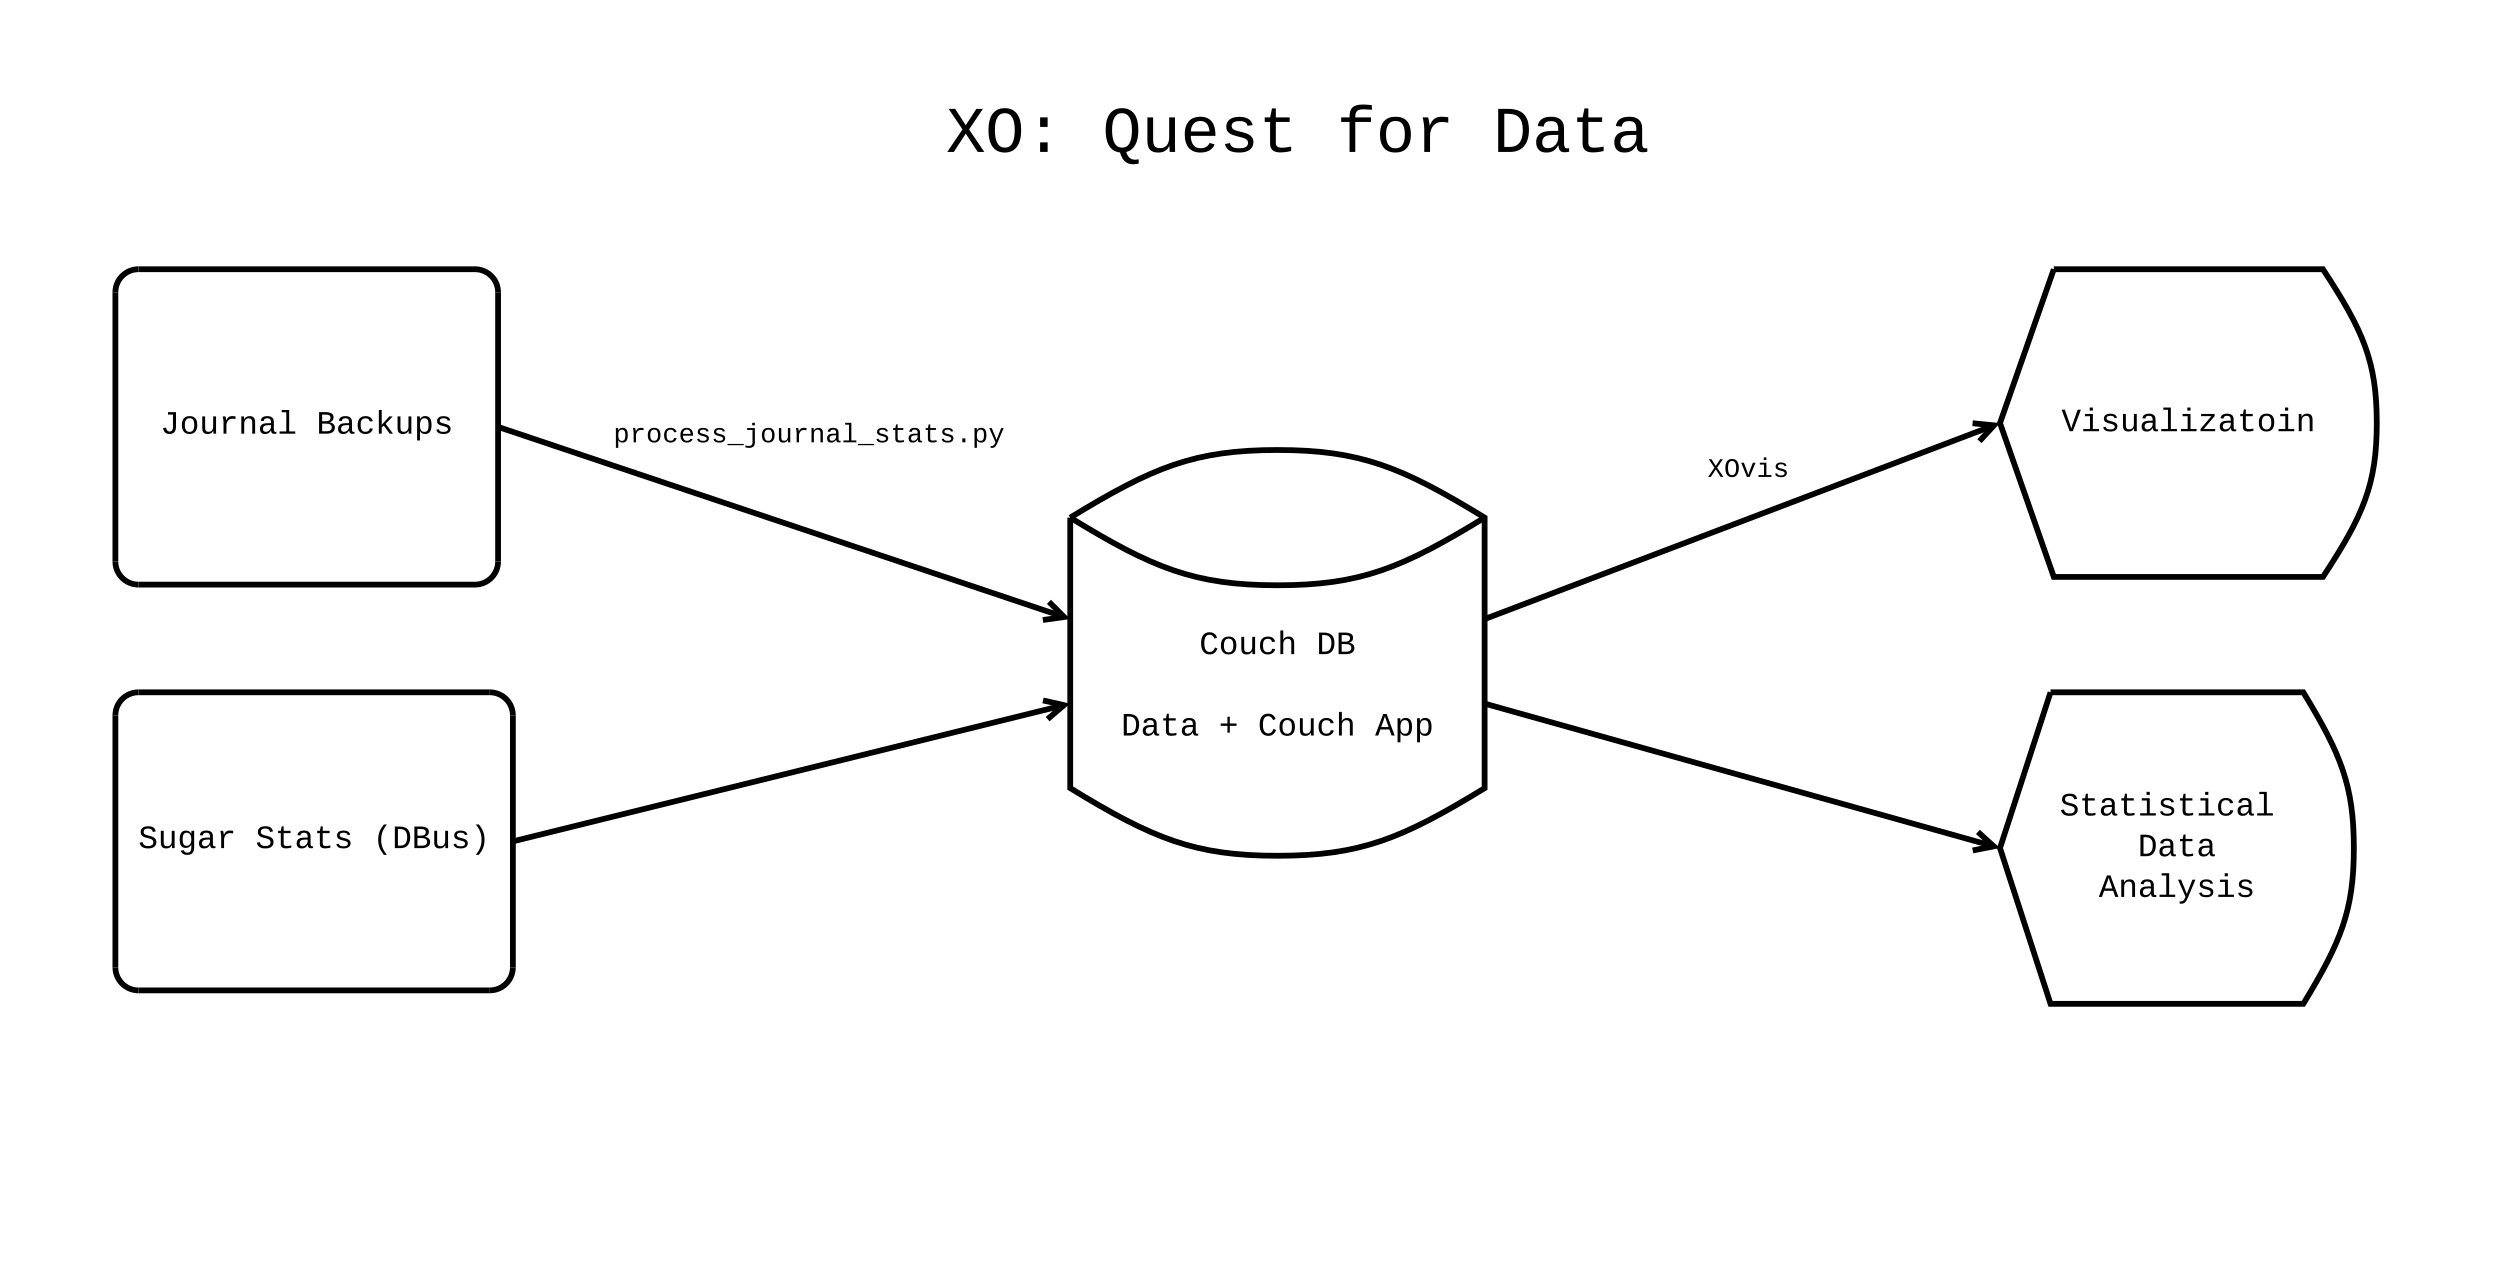 <?xml version="1.0" encoding="UTF-8"?>
<svg xmlns="http://www.w3.org/2000/svg" xmlns:xlink="http://www.w3.org/1999/xlink" width="1300pt" height="660pt" viewBox="0 0 1300 660" version="1.1">
<defs>
<g>
<symbol overflow="visible" id="glyph0-0">
<path style="stroke:none;" d="M 0.562 0 L 0.562 -11.328 L 5.078 -11.328 L 5.078 0 Z M 1.125 -0.562 L 4.516 -0.562 L 4.516 -10.766 L 1.125 -10.766 Z "/>
</symbol>
<symbol overflow="visible" id="glyph0-1">
<path style="stroke:none;" d="M 8.188 -3.484 C 8.188 -2.93 8.113 -2.426 7.969 -1.969 C 7.832 -1.52 7.625 -1.133 7.344 -0.812 C 7.062 -0.5 6.711 -0.254 6.297 -0.078 C 5.879 0.086 5.398 0.172 4.859 0.172 C 3.91 0.172 3.156 -0.07 2.594 -0.562 C 2.031 -1.062 1.656 -1.844 1.469 -2.906 L 3.016 -3.156 C 3.066 -2.801 3.148 -2.492 3.266 -2.234 C 3.379 -1.984 3.516 -1.773 3.672 -1.609 C 3.836 -1.441 4.02 -1.316 4.219 -1.234 C 4.426 -1.16 4.645 -1.125 4.875 -1.125 C 5.445 -1.125 5.879 -1.32 6.172 -1.719 C 6.461 -2.113 6.609 -2.691 6.609 -3.453 L 6.609 -9.906 L 4.031 -9.906 L 4.031 -11.203 L 8.188 -11.203 Z "/>
</symbol>
<symbol overflow="visible" id="glyph0-2">
<path style="stroke:none;" d="M 9.109 -4.5 C 9.109 -3.719 9.016 -3.031 8.828 -2.438 C 8.641 -1.852 8.367 -1.367 8.016 -0.984 C 7.672 -0.598 7.25 -0.305 6.75 -0.109 C 6.25 0.078 5.688 0.172 5.062 0.172 C 4.457 0.172 3.91 0.078 3.422 -0.109 C 2.93 -0.305 2.508 -0.598 2.156 -0.984 C 1.812 -1.367 1.547 -1.852 1.359 -2.438 C 1.172 -3.02 1.078 -3.707 1.078 -4.5 C 1.078 -6.039 1.426 -7.195 2.125 -7.969 C 2.82 -8.75 3.816 -9.141 5.109 -9.141 C 6.453 -9.141 7.453 -8.754 8.109 -7.984 C 8.773 -7.223 9.109 -6.062 9.109 -4.5 Z M 7.531 -4.5 C 7.531 -5.195 7.473 -5.77 7.359 -6.219 C 7.242 -6.676 7.078 -7.039 6.859 -7.312 C 6.648 -7.582 6.395 -7.77 6.094 -7.875 C 5.801 -7.988 5.477 -8.047 5.125 -8.047 C 4.77 -8.047 4.438 -7.988 4.125 -7.875 C 3.82 -7.758 3.562 -7.562 3.344 -7.281 C 3.125 -7.008 2.953 -6.645 2.828 -6.188 C 2.703 -5.738 2.641 -5.176 2.641 -4.5 C 2.641 -3.801 2.703 -3.223 2.828 -2.766 C 2.961 -2.305 3.141 -1.941 3.359 -1.672 C 3.578 -1.398 3.832 -1.207 4.125 -1.094 C 4.414 -0.988 4.719 -0.938 5.031 -0.938 C 5.395 -0.938 5.727 -0.988 6.031 -1.094 C 6.344 -1.207 6.609 -1.398 6.828 -1.672 C 7.047 -1.941 7.219 -2.305 7.344 -2.766 C 7.469 -3.223 7.531 -3.801 7.531 -4.5 Z "/>
</symbol>
<symbol overflow="visible" id="glyph0-3">
<path style="stroke:none;" d="M 3.031 -8.984 L 3.031 -3.281 C 3.031 -2.844 3.062 -2.477 3.125 -2.188 C 3.188 -1.895 3.289 -1.66 3.438 -1.484 C 3.582 -1.305 3.77 -1.176 4 -1.094 C 4.238 -1.02 4.535 -0.984 4.891 -0.984 C 5.242 -0.984 5.562 -1.047 5.844 -1.172 C 6.133 -1.297 6.379 -1.473 6.578 -1.703 C 6.773 -1.941 6.926 -2.234 7.031 -2.578 C 7.145 -2.93 7.203 -3.332 7.203 -3.781 L 7.203 -8.984 L 8.703 -8.984 L 8.703 -1.922 C 8.703 -1.734 8.703 -1.535 8.703 -1.328 C 8.711 -1.117 8.719 -0.922 8.719 -0.734 C 8.727 -0.547 8.734 -0.383 8.734 -0.25 C 8.742 -0.125 8.75 -0.039 8.75 0 L 7.344 0 C 7.344 -0.031 7.336 -0.102 7.328 -0.219 C 7.328 -0.344 7.32 -0.484 7.312 -0.641 C 7.301 -0.797 7.289 -0.957 7.281 -1.125 C 7.281 -1.289 7.281 -1.426 7.281 -1.531 L 7.25 -1.531 C 7.113 -1.27 6.957 -1.035 6.781 -0.828 C 6.613 -0.617 6.414 -0.441 6.188 -0.297 C 5.957 -0.148 5.695 -0.035 5.406 0.047 C 5.113 0.129 4.773 0.172 4.391 0.172 C 3.891 0.172 3.457 0.109 3.094 -0.016 C 2.738 -0.141 2.441 -0.328 2.203 -0.578 C 1.973 -0.836 1.801 -1.164 1.688 -1.562 C 1.582 -1.969 1.531 -2.445 1.531 -3 L 1.531 -8.984 Z "/>
</symbol>
<symbol overflow="visible" id="glyph0-4">
<path style="stroke:none;" d="M 8.672 -7.625 C 8.41 -7.664 8.133 -7.703 7.844 -7.734 C 7.562 -7.766 7.254 -7.781 6.922 -7.781 C 6.453 -7.781 6.031 -7.688 5.656 -7.5 C 5.289 -7.312 4.977 -7.055 4.719 -6.734 C 4.469 -6.41 4.273 -6.031 4.141 -5.594 C 4.004 -5.164 3.938 -4.707 3.938 -4.219 L 3.938 0 L 2.438 0 L 2.438 -5.812 C 2.438 -6.125 2.422 -6.441 2.391 -6.766 C 2.359 -7.086 2.316 -7.391 2.266 -7.672 C 2.223 -7.961 2.176 -8.219 2.125 -8.438 C 2.082 -8.664 2.047 -8.848 2.016 -8.984 L 3.422 -8.984 C 3.461 -8.848 3.504 -8.691 3.547 -8.516 C 3.586 -8.348 3.629 -8.172 3.672 -7.984 C 3.711 -7.805 3.742 -7.617 3.766 -7.422 C 3.797 -7.234 3.816 -7.062 3.828 -6.906 L 3.875 -6.906 C 4.02 -7.25 4.176 -7.555 4.344 -7.828 C 4.52 -8.109 4.727 -8.344 4.969 -8.531 C 5.207 -8.727 5.484 -8.879 5.797 -8.984 C 6.117 -9.086 6.508 -9.141 6.969 -9.141 C 7.27 -9.141 7.57 -9.125 7.875 -9.094 C 8.176 -9.07 8.441 -9.039 8.672 -9 Z "/>
</symbol>
<symbol overflow="visible" id="glyph0-5">
<path style="stroke:none;" d="M 7.203 0 L 7.203 -5.766 C 7.203 -6.211 7.156 -6.578 7.062 -6.859 C 6.977 -7.141 6.852 -7.363 6.688 -7.531 C 6.52 -7.707 6.328 -7.828 6.109 -7.891 C 5.891 -7.961 5.645 -8 5.375 -8 C 5.051 -8 4.742 -7.938 4.453 -7.812 C 4.172 -7.688 3.922 -7.504 3.703 -7.266 C 3.492 -7.035 3.328 -6.742 3.203 -6.391 C 3.086 -6.047 3.031 -5.648 3.031 -5.203 L 3.031 0 L 1.531 0 L 1.531 -7.062 C 1.531 -7.25 1.531 -7.445 1.531 -7.656 C 1.531 -7.863 1.523 -8.062 1.516 -8.25 C 1.516 -8.438 1.508 -8.594 1.5 -8.719 C 1.5 -8.852 1.492 -8.941 1.484 -8.984 L 2.891 -8.984 C 2.898 -8.953 2.906 -8.875 2.906 -8.75 C 2.914 -8.633 2.926 -8.5 2.938 -8.344 C 2.945 -8.188 2.953 -8.023 2.953 -7.859 C 2.961 -7.691 2.969 -7.555 2.969 -7.453 L 2.984 -7.453 C 3.117 -7.711 3.273 -7.945 3.453 -8.156 C 3.641 -8.363 3.848 -8.539 4.078 -8.688 C 4.316 -8.832 4.582 -8.941 4.875 -9.016 C 5.164 -9.098 5.492 -9.141 5.859 -9.141 C 6.316 -9.141 6.723 -9.078 7.078 -8.953 C 7.43 -8.836 7.727 -8.648 7.969 -8.391 C 8.207 -8.141 8.391 -7.816 8.516 -7.422 C 8.641 -7.023 8.703 -6.547 8.703 -5.984 L 8.703 0 Z "/>
</symbol>
<symbol overflow="visible" id="glyph0-6">
<path style="stroke:none;" d="M 9.141 -0.922 C 9.223 -0.922 9.305 -0.926 9.391 -0.938 C 9.473 -0.945 9.551 -0.961 9.625 -0.984 L 9.625 -0.047 C 9.438 -0.004 9.25 0.023 9.062 0.047 C 8.883 0.066 8.688 0.078 8.469 0.078 C 8.188 0.078 7.945 0.039 7.75 -0.031 C 7.551 -0.102 7.383 -0.211 7.25 -0.359 C 7.125 -0.516 7.023 -0.703 6.953 -0.922 C 6.891 -1.148 6.852 -1.414 6.844 -1.719 L 6.797 -1.719 C 6.641 -1.426 6.469 -1.164 6.281 -0.938 C 6.094 -0.707 5.875 -0.508 5.625 -0.344 C 5.383 -0.176 5.102 -0.051 4.781 0.031 C 4.469 0.125 4.109 0.172 3.703 0.172 C 2.828 0.172 2.164 -0.066 1.719 -0.547 C 1.281 -1.023 1.062 -1.676 1.062 -2.5 C 1.062 -3.094 1.172 -3.578 1.391 -3.953 C 1.609 -4.336 1.895 -4.641 2.25 -4.859 C 2.602 -5.078 3.004 -5.227 3.453 -5.312 C 3.91 -5.395 4.367 -5.441 4.828 -5.453 L 6.797 -5.484 L 6.797 -5.969 C 6.797 -6.344 6.754 -6.66 6.672 -6.922 C 6.598 -7.18 6.484 -7.391 6.328 -7.547 C 6.18 -7.703 5.988 -7.816 5.75 -7.891 C 5.52 -7.973 5.254 -8.016 4.953 -8.016 C 4.672 -8.016 4.414 -7.992 4.188 -7.953 C 3.969 -7.91 3.773 -7.832 3.609 -7.719 C 3.453 -7.613 3.32 -7.469 3.219 -7.281 C 3.125 -7.094 3.055 -6.859 3.016 -6.578 L 1.469 -6.719 C 1.52 -7.07 1.617 -7.395 1.766 -7.688 C 1.922 -7.988 2.133 -8.25 2.406 -8.469 C 2.688 -8.688 3.035 -8.852 3.453 -8.969 C 3.867 -9.082 4.375 -9.141 4.969 -9.141 C 6.07 -9.141 6.898 -8.879 7.453 -8.359 C 8.016 -7.848 8.297 -7.102 8.297 -6.125 L 8.297 -2.266 C 8.297 -1.816 8.352 -1.477 8.469 -1.25 C 8.594 -1.031 8.816 -0.922 9.141 -0.922 Z M 4.078 -0.969 C 4.535 -0.969 4.93 -1.055 5.266 -1.234 C 5.609 -1.41 5.891 -1.629 6.109 -1.891 C 6.336 -2.16 6.508 -2.453 6.625 -2.766 C 6.738 -3.086 6.797 -3.395 6.797 -3.688 L 6.797 -4.438 L 5.219 -4.406 C 4.906 -4.395 4.594 -4.367 4.281 -4.328 C 3.977 -4.285 3.703 -4.195 3.453 -4.062 C 3.211 -3.938 3.016 -3.742 2.859 -3.484 C 2.703 -3.234 2.625 -2.898 2.625 -2.484 C 2.625 -2.023 2.75 -1.656 3 -1.375 C 3.25 -1.102 3.609 -0.969 4.078 -0.969 Z "/>
</symbol>
<symbol overflow="visible" id="glyph0-7">
<path style="stroke:none;" d="M 6.109 -1.172 L 9.266 -1.172 L 9.266 0 L 1.109 0 L 1.109 -1.172 L 4.609 -1.172 L 4.609 -11.141 L 2.219 -11.141 L 2.219 -12.312 L 6.109 -12.312 Z "/>
</symbol>
<symbol overflow="visible" id="glyph0-8">
<path style="stroke:none;" d=""/>
</symbol>
<symbol overflow="visible" id="glyph0-9">
<path style="stroke:none;" d="M 9.562 -3.156 C 9.562 -2.582 9.441 -2.098 9.203 -1.703 C 8.973 -1.305 8.66 -0.977 8.266 -0.719 C 7.879 -0.469 7.426 -0.285 6.906 -0.172 C 6.383 -0.055 5.836 0 5.266 0 L 1.344 0 L 1.344 -11.203 L 4.766 -11.203 C 5.41 -11.203 5.988 -11.145 6.5 -11.031 C 7.008 -10.926 7.441 -10.766 7.797 -10.547 C 8.148 -10.336 8.414 -10.062 8.594 -9.719 C 8.781 -9.375 8.875 -8.961 8.875 -8.484 C 8.875 -8.172 8.828 -7.875 8.734 -7.594 C 8.648 -7.32 8.516 -7.07 8.328 -6.844 C 8.141 -6.625 7.906 -6.43 7.625 -6.266 C 7.352 -6.098 7.031 -5.977 6.656 -5.906 C 7.125 -5.852 7.539 -5.75 7.906 -5.594 C 8.27 -5.438 8.57 -5.238 8.812 -5 C 9.062 -4.758 9.25 -4.484 9.375 -4.172 C 9.5 -3.859 9.562 -3.52 9.562 -3.156 Z M 7.281 -8.281 C 7.281 -8.875 7.07 -9.297 6.656 -9.547 C 6.238 -9.797 5.613 -9.922 4.781 -9.922 L 2.938 -9.922 L 2.938 -6.469 L 4.797 -6.469 C 5.242 -6.469 5.625 -6.508 5.938 -6.594 C 6.258 -6.688 6.52 -6.812 6.719 -6.969 C 6.914 -7.125 7.055 -7.312 7.141 -7.531 C 7.234 -7.758 7.281 -8.008 7.281 -8.281 Z M 7.953 -3.297 C 7.953 -3.641 7.879 -3.93 7.734 -4.172 C 7.598 -4.422 7.398 -4.625 7.141 -4.781 C 6.891 -4.938 6.582 -5.051 6.219 -5.125 C 5.863 -5.195 5.461 -5.234 5.016 -5.234 L 2.938 -5.234 L 2.938 -1.266 L 5.141 -1.266 C 5.547 -1.266 5.922 -1.297 6.266 -1.359 C 6.609 -1.43 6.906 -1.539 7.156 -1.688 C 7.406 -1.844 7.598 -2.051 7.734 -2.312 C 7.879 -2.57 7.953 -2.898 7.953 -3.297 Z "/>
</symbol>
<symbol overflow="visible" id="glyph0-10">
<path style="stroke:none;" d="M 1.078 -4.5 C 1.078 -5.406 1.195 -6.156 1.438 -6.75 C 1.676 -7.344 1.988 -7.816 2.375 -8.172 C 2.77 -8.523 3.211 -8.773 3.703 -8.922 C 4.203 -9.066 4.719 -9.141 5.25 -9.141 C 5.789 -9.141 6.273 -9.07 6.703 -8.938 C 7.129 -8.801 7.492 -8.613 7.797 -8.375 C 8.109 -8.133 8.359 -7.848 8.547 -7.516 C 8.742 -7.191 8.879 -6.844 8.953 -6.469 L 7.359 -6.344 C 7.266 -6.852 7.039 -7.254 6.688 -7.547 C 6.332 -7.836 5.832 -7.984 5.188 -7.984 C 4.707 -7.984 4.305 -7.906 3.984 -7.75 C 3.66 -7.594 3.398 -7.367 3.203 -7.078 C 3.004 -6.797 2.859 -6.438 2.766 -6 C 2.68 -5.57 2.641 -5.082 2.641 -4.531 C 2.641 -3.977 2.68 -3.477 2.766 -3.031 C 2.859 -2.594 3.004 -2.223 3.203 -1.922 C 3.398 -1.617 3.66 -1.383 3.984 -1.219 C 4.305 -1.062 4.703 -0.984 5.172 -0.984 C 5.766 -0.984 6.258 -1.129 6.656 -1.422 C 7.051 -1.723 7.297 -2.172 7.391 -2.766 L 8.969 -2.672 C 8.914 -2.297 8.797 -1.938 8.609 -1.594 C 8.422 -1.258 8.164 -0.961 7.844 -0.703 C 7.531 -0.441 7.156 -0.227 6.719 -0.062 C 6.281 0.094 5.785 0.172 5.234 0.172 C 4.473 0.172 3.828 0.051 3.297 -0.188 C 2.773 -0.426 2.348 -0.754 2.016 -1.172 C 1.691 -1.586 1.453 -2.078 1.297 -2.641 C 1.148 -3.211 1.078 -3.832 1.078 -4.5 Z "/>
</symbol>
<symbol overflow="visible" id="glyph0-11">
<path style="stroke:none;" d="M 7.594 0 L 4.547 -4.141 L 3.453 -3.328 L 3.453 0 L 1.953 0 L 1.953 -12.312 L 3.453 -12.312 L 3.453 -4.625 L 7.391 -8.984 L 9.141 -8.984 L 5.5 -5.125 L 9.344 0 Z "/>
</symbol>
<symbol overflow="visible" id="glyph0-12">
<path style="stroke:none;" d="M 9.047 -4.531 C 9.047 -3.852 8.988 -3.223 8.875 -2.641 C 8.77 -2.066 8.586 -1.57 8.328 -1.156 C 8.078 -0.75 7.742 -0.426 7.328 -0.188 C 6.91 0.051 6.398 0.172 5.797 0.172 C 5.492 0.172 5.203 0.141 4.922 0.078 C 4.641 0.023 4.379 -0.055 4.141 -0.172 C 3.91 -0.297 3.703 -0.457 3.516 -0.656 C 3.328 -0.852 3.172 -1.086 3.047 -1.359 L 3 -1.359 C 3.008 -1.348 3.016 -1.301 3.016 -1.219 C 3.016 -1.133 3.016 -1.023 3.016 -0.891 C 3.023 -0.766 3.031 -0.617 3.031 -0.453 C 3.031 -0.297 3.031 -0.141 3.031 0.016 L 3.031 3.531 L 1.531 3.531 L 1.531 -7.125 C 1.531 -7.344 1.531 -7.551 1.531 -7.75 C 1.531 -7.957 1.523 -8.145 1.516 -8.312 C 1.516 -8.477 1.508 -8.617 1.5 -8.734 C 1.5 -8.848 1.492 -8.93 1.484 -8.984 L 2.938 -8.984 C 2.945 -8.961 2.953 -8.898 2.953 -8.797 C 2.961 -8.703 2.973 -8.582 2.984 -8.438 C 2.992 -8.289 3 -8.133 3 -7.969 C 3.008 -7.801 3.016 -7.645 3.016 -7.5 L 3.062 -7.5 C 3.195 -7.789 3.348 -8.039 3.516 -8.25 C 3.691 -8.457 3.891 -8.629 4.109 -8.766 C 4.336 -8.898 4.586 -9 4.859 -9.062 C 5.141 -9.133 5.453 -9.172 5.797 -9.172 C 6.398 -9.172 6.91 -9.055 7.328 -8.828 C 7.742 -8.609 8.078 -8.297 8.328 -7.891 C 8.586 -7.484 8.77 -6.992 8.875 -6.422 C 8.988 -5.848 9.047 -5.219 9.047 -4.531 Z M 7.5 -4.531 C 7.5 -5.082 7.469 -5.57 7.406 -6 C 7.344 -6.438 7.227 -6.801 7.062 -7.094 C 6.895 -7.395 6.676 -7.625 6.406 -7.781 C 6.145 -7.938 5.812 -8.016 5.406 -8.016 C 5.082 -8.016 4.773 -7.961 4.484 -7.859 C 4.191 -7.754 3.938 -7.566 3.719 -7.297 C 3.508 -7.023 3.344 -6.648 3.219 -6.172 C 3.094 -5.703 3.031 -5.094 3.031 -4.344 C 3.031 -3.707 3.082 -3.172 3.188 -2.734 C 3.289 -2.305 3.441 -1.957 3.641 -1.688 C 3.836 -1.414 4.082 -1.223 4.375 -1.109 C 4.676 -0.992 5.016 -0.938 5.391 -0.938 C 5.797 -0.938 6.133 -1.016 6.406 -1.172 C 6.676 -1.328 6.891 -1.555 7.047 -1.859 C 7.211 -2.172 7.328 -2.551 7.391 -3 C 7.461 -3.445 7.5 -3.957 7.5 -4.531 Z "/>
</symbol>
<symbol overflow="visible" id="glyph0-13">
<path style="stroke:none;" d="M 8.797 -2.562 C 8.797 -2.145 8.711 -1.766 8.547 -1.422 C 8.391 -1.086 8.156 -0.801 7.844 -0.562 C 7.531 -0.332 7.148 -0.148 6.703 -0.016 C 6.254 0.109 5.738 0.172 5.156 0.172 C 4.633 0.172 4.164 0.129 3.75 0.047 C 3.332 -0.023 2.961 -0.145 2.641 -0.312 C 2.328 -0.488 2.062 -0.719 1.844 -1 C 1.633 -1.281 1.484 -1.633 1.391 -2.062 L 2.703 -2.312 C 2.773 -2.008 2.883 -1.766 3.031 -1.578 C 3.176 -1.398 3.352 -1.266 3.562 -1.172 C 3.77 -1.078 4.008 -1.016 4.281 -0.984 C 4.551 -0.961 4.844 -0.953 5.156 -0.953 C 5.477 -0.953 5.773 -0.973 6.047 -1.016 C 6.316 -1.066 6.551 -1.145 6.75 -1.25 C 6.957 -1.363 7.113 -1.508 7.219 -1.688 C 7.332 -1.875 7.391 -2.098 7.391 -2.359 C 7.391 -2.641 7.316 -2.863 7.172 -3.031 C 7.035 -3.195 6.848 -3.336 6.609 -3.453 C 6.367 -3.578 6.078 -3.68 5.734 -3.766 C 5.398 -3.848 5.039 -3.941 4.656 -4.047 C 4.301 -4.141 3.945 -4.238 3.594 -4.344 C 3.25 -4.457 2.938 -4.602 2.656 -4.781 C 2.383 -4.969 2.164 -5.195 2 -5.469 C 1.832 -5.75 1.75 -6.102 1.75 -6.531 C 1.75 -7.344 2.039 -7.977 2.625 -8.438 C 3.207 -8.895 4.055 -9.125 5.172 -9.125 C 5.609 -9.125 6.016 -9.082 6.391 -9 C 6.773 -8.914 7.117 -8.785 7.422 -8.609 C 7.723 -8.441 7.973 -8.219 8.172 -7.938 C 8.367 -7.664 8.508 -7.344 8.594 -6.969 L 7.25 -6.797 C 7.207 -7.047 7.125 -7.25 7 -7.406 C 6.875 -7.562 6.719 -7.68 6.531 -7.766 C 6.344 -7.859 6.129 -7.922 5.891 -7.953 C 5.66 -7.992 5.422 -8.016 5.172 -8.016 C 3.816 -8.016 3.141 -7.594 3.141 -6.75 C 3.141 -6.5 3.195 -6.297 3.312 -6.141 C 3.438 -5.984 3.602 -5.852 3.812 -5.75 C 4.031 -5.645 4.285 -5.551 4.578 -5.469 C 4.879 -5.395 5.211 -5.312 5.578 -5.219 C 5.941 -5.133 6.312 -5.031 6.688 -4.906 C 7.062 -4.789 7.406 -4.633 7.719 -4.438 C 8.031 -4.25 8.285 -4.004 8.484 -3.703 C 8.691 -3.398 8.797 -3.02 8.797 -2.562 Z "/>
</symbol>
<symbol overflow="visible" id="glyph0-14">
<path style="stroke:none;" d="M 9.359 -3.078 C 9.359 -2.598 9.27 -2.16 9.094 -1.766 C 8.926 -1.367 8.664 -1.023 8.312 -0.734 C 7.969 -0.453 7.523 -0.227 6.984 -0.062 C 6.441 0.094 5.801 0.172 5.062 0.172 C 3.77 0.172 2.758 -0.082 2.031 -0.594 C 1.312 -1.102 0.852 -1.844 0.656 -2.812 L 2.188 -3.109 C 2.258 -2.805 2.359 -2.531 2.484 -2.281 C 2.617 -2.031 2.801 -1.816 3.031 -1.641 C 3.27 -1.461 3.555 -1.32 3.891 -1.219 C 4.234 -1.125 4.641 -1.078 5.109 -1.078 C 5.504 -1.078 5.863 -1.113 6.188 -1.188 C 6.52 -1.258 6.801 -1.375 7.031 -1.531 C 7.27 -1.695 7.457 -1.906 7.594 -2.156 C 7.727 -2.406 7.797 -2.703 7.797 -3.047 C 7.797 -3.43 7.703 -3.742 7.516 -3.984 C 7.336 -4.234 7.102 -4.438 6.812 -4.594 C 6.52 -4.75 6.188 -4.875 5.812 -4.969 C 5.445 -5.062 5.078 -5.156 4.703 -5.25 C 4.43 -5.32 4.148 -5.398 3.859 -5.484 C 3.578 -5.566 3.305 -5.66 3.047 -5.766 C 2.797 -5.867 2.555 -5.992 2.328 -6.141 C 2.109 -6.285 1.91 -6.461 1.734 -6.672 C 1.566 -6.879 1.438 -7.125 1.344 -7.406 C 1.25 -7.688 1.203 -8.016 1.203 -8.391 C 1.203 -8.922 1.301 -9.375 1.5 -9.75 C 1.695 -10.125 1.969 -10.43 2.312 -10.672 C 2.664 -10.922 3.082 -11.098 3.562 -11.203 C 4.039 -11.316 4.555 -11.375 5.109 -11.375 C 5.742 -11.375 6.285 -11.316 6.734 -11.203 C 7.191 -11.086 7.578 -10.914 7.891 -10.688 C 8.203 -10.457 8.453 -10.176 8.641 -9.844 C 8.828 -9.508 8.977 -9.125 9.094 -8.688 L 7.531 -8.406 C 7.469 -8.688 7.375 -8.938 7.25 -9.156 C 7.133 -9.383 6.977 -9.57 6.781 -9.719 C 6.582 -9.863 6.344 -9.973 6.062 -10.047 C 5.789 -10.129 5.469 -10.172 5.094 -10.172 C 4.656 -10.172 4.285 -10.125 3.984 -10.031 C 3.68 -9.945 3.438 -9.828 3.25 -9.672 C 3.07 -9.516 2.941 -9.328 2.859 -9.109 C 2.785 -8.891 2.75 -8.656 2.75 -8.406 C 2.75 -8.07 2.82 -7.801 2.969 -7.594 C 3.113 -7.383 3.312 -7.211 3.562 -7.078 C 3.812 -6.941 4.102 -6.828 4.438 -6.734 C 4.781 -6.648 5.141 -6.562 5.516 -6.469 C 5.828 -6.383 6.133 -6.301 6.438 -6.219 C 6.75 -6.133 7.047 -6.035 7.328 -5.922 C 7.617 -5.805 7.883 -5.664 8.125 -5.5 C 8.375 -5.344 8.586 -5.148 8.766 -4.922 C 8.953 -4.703 9.098 -4.438 9.203 -4.125 C 9.305 -3.82 9.359 -3.473 9.359 -3.078 Z "/>
</symbol>
<symbol overflow="visible" id="glyph0-15">
<path style="stroke:none;" d="M 5.109 3.516 C 4.609 3.516 4.164 3.461 3.781 3.359 C 3.406 3.254 3.082 3.102 2.812 2.906 C 2.539 2.707 2.316 2.473 2.141 2.203 C 1.973 1.93 1.852 1.629 1.781 1.297 L 3.312 1.094 C 3.406 1.508 3.609 1.828 3.922 2.047 C 4.234 2.273 4.645 2.391 5.156 2.391 C 5.469 2.391 5.75 2.344 6 2.25 C 6.258 2.156 6.477 2.004 6.656 1.797 C 6.832 1.586 6.969 1.316 7.062 0.984 C 7.164 0.648 7.219 0.25 7.219 -0.219 L 7.219 -1.828 L 7.203 -1.828 C 7.098 -1.609 6.961 -1.395 6.797 -1.188 C 6.629 -0.977 6.43 -0.789 6.203 -0.625 C 5.973 -0.469 5.707 -0.336 5.406 -0.234 C 5.102 -0.141 4.75 -0.094 4.344 -0.094 C 3.781 -0.094 3.301 -0.18 2.906 -0.359 C 2.508 -0.547 2.18 -0.828 1.922 -1.203 C 1.672 -1.578 1.484 -2.039 1.359 -2.594 C 1.242 -3.156 1.188 -3.812 1.188 -4.562 C 1.188 -5.281 1.242 -5.922 1.359 -6.484 C 1.484 -7.055 1.676 -7.535 1.938 -7.922 C 2.195 -8.316 2.535 -8.613 2.953 -8.812 C 3.379 -9.02 3.895 -9.125 4.5 -9.125 C 5.133 -9.125 5.68 -8.977 6.141 -8.688 C 6.598 -8.395 6.953 -7.984 7.203 -7.453 L 7.234 -7.453 C 7.234 -7.586 7.234 -7.738 7.234 -7.906 C 7.242 -8.082 7.254 -8.242 7.266 -8.391 C 7.273 -8.547 7.285 -8.676 7.297 -8.781 C 7.316 -8.895 7.328 -8.961 7.328 -8.984 L 8.75 -8.984 C 8.738 -8.93 8.727 -8.844 8.719 -8.719 C 8.719 -8.602 8.711 -8.461 8.703 -8.297 C 8.703 -8.129 8.703 -7.945 8.703 -7.75 C 8.703 -7.551 8.703 -7.344 8.703 -7.125 L 8.703 -0.266 C 8.703 0.992 8.406 1.938 7.812 2.562 C 7.227 3.195 6.328 3.516 5.109 3.516 Z M 7.219 -4.578 C 7.219 -5.203 7.148 -5.734 7.016 -6.172 C 6.879 -6.609 6.703 -6.961 6.484 -7.234 C 6.266 -7.504 6.016 -7.703 5.734 -7.828 C 5.461 -7.953 5.176 -8.016 4.875 -8.016 C 4.508 -8.016 4.191 -7.953 3.922 -7.828 C 3.648 -7.703 3.426 -7.5 3.25 -7.219 C 3.07 -6.945 2.941 -6.594 2.859 -6.156 C 2.773 -5.727 2.734 -5.203 2.734 -4.578 C 2.734 -3.93 2.773 -3.391 2.859 -2.953 C 2.941 -2.523 3.066 -2.18 3.234 -1.922 C 3.41 -1.66 3.633 -1.473 3.906 -1.359 C 4.176 -1.254 4.492 -1.203 4.859 -1.203 C 5.148 -1.203 5.438 -1.258 5.719 -1.375 C 6 -1.5 6.25 -1.691 6.469 -1.953 C 6.695 -2.223 6.879 -2.57 7.016 -3 C 7.148 -3.426 7.219 -3.953 7.219 -4.578 Z "/>
</symbol>
<symbol overflow="visible" id="glyph0-16">
<path style="stroke:none;" d="M 1.578 -7.797 L 1.578 -8.984 L 2.984 -8.984 L 3.469 -11.328 L 4.469 -11.328 L 4.469 -8.984 L 8.047 -8.984 L 8.047 -7.797 L 4.469 -7.797 L 4.469 -2.391 C 4.469 -1.953 4.582 -1.629 4.812 -1.422 C 5.051 -1.211 5.441 -1.109 5.984 -1.109 C 6.203 -1.109 6.426 -1.113 6.656 -1.125 C 6.895 -1.145 7.125 -1.172 7.344 -1.203 C 7.562 -1.234 7.766 -1.266 7.953 -1.297 C 8.148 -1.328 8.312 -1.359 8.438 -1.391 L 8.438 -0.25 C 8.32 -0.219 8.164 -0.176 7.969 -0.125 C 7.77 -0.082 7.551 -0.039 7.312 0 C 7.07 0.031 6.812 0.062 6.531 0.094 C 6.25 0.125 5.957 0.141 5.656 0.141 C 4.758 0.141 4.086 -0.047 3.641 -0.422 C 3.191 -0.805 2.969 -1.41 2.969 -2.234 L 2.969 -7.797 Z "/>
</symbol>
<symbol overflow="visible" id="glyph0-17">
<path style="stroke:none;" d="M 4.391 -4.406 C 4.391 -3.633 4.445 -2.91 4.562 -2.234 C 4.676 -1.566 4.852 -0.91 5.094 -0.266 C 5.344 0.367 5.656 0.992 6.031 1.609 C 6.406 2.234 6.859 2.875 7.391 3.531 L 5.812 3.531 C 5.312 2.906 4.875 2.285 4.5 1.672 C 4.125 1.066 3.812 0.445 3.562 -0.188 C 3.32 -0.82 3.141 -1.484 3.016 -2.172 C 2.898 -2.867 2.844 -3.617 2.844 -4.422 C 2.844 -5.211 2.898 -5.953 3.016 -6.641 C 3.141 -7.328 3.32 -7.988 3.562 -8.625 C 3.812 -9.258 4.125 -9.875 4.5 -10.469 C 4.875 -11.07 5.312 -11.688 5.812 -12.312 L 7.391 -12.312 C 6.859 -11.664 6.406 -11.031 6.031 -10.406 C 5.656 -9.781 5.344 -9.148 5.094 -8.516 C 4.852 -7.879 4.676 -7.223 4.562 -6.547 C 4.445 -5.867 4.391 -5.156 4.391 -4.406 Z "/>
</symbol>
<symbol overflow="visible" id="glyph0-18">
<path style="stroke:none;" d="M 9.344 -5.719 C 9.344 -4.781 9.227 -3.957 9 -3.25 C 8.781 -2.539 8.457 -1.941 8.031 -1.453 C 7.613 -0.973 7.098 -0.609 6.484 -0.359 C 5.879 -0.117 5.191 0 4.422 0 L 1.344 0 L 1.344 -11.203 L 3.922 -11.203 C 4.797 -11.203 5.566 -11.094 6.234 -10.875 C 6.91 -10.664 7.477 -10.336 7.938 -9.891 C 8.406 -9.441 8.754 -8.867 8.984 -8.172 C 9.223 -7.484 9.344 -6.664 9.344 -5.719 Z M 7.75 -5.719 C 7.75 -6.457 7.672 -7.094 7.516 -7.625 C 7.359 -8.156 7.117 -8.586 6.797 -8.922 C 6.484 -9.266 6.086 -9.516 5.609 -9.672 C 5.141 -9.828 4.582 -9.906 3.938 -9.906 L 2.938 -9.906 L 2.938 -1.297 L 4.281 -1.297 C 5.445 -1.297 6.316 -1.66 6.891 -2.391 C 7.461 -3.129 7.75 -4.238 7.75 -5.719 Z "/>
</symbol>
<symbol overflow="visible" id="glyph0-19">
<path style="stroke:none;" d="M 7.344 -4.422 C 7.344 -3.617 7.285 -2.867 7.172 -2.172 C 7.055 -1.484 6.875 -0.82 6.625 -0.188 C 6.383 0.445 6.078 1.066 5.703 1.672 C 5.328 2.285 4.891 2.906 4.391 3.531 L 2.797 3.531 C 3.328 2.875 3.781 2.234 4.156 1.609 C 4.539 0.992 4.852 0.367 5.094 -0.266 C 5.344 -0.91 5.523 -1.566 5.641 -2.234 C 5.754 -2.91 5.812 -3.633 5.812 -4.406 C 5.812 -5.156 5.754 -5.867 5.641 -6.547 C 5.523 -7.223 5.344 -7.879 5.094 -8.516 C 4.852 -9.148 4.539 -9.781 4.156 -10.406 C 3.781 -11.031 3.328 -11.664 2.797 -12.312 L 4.391 -12.312 C 4.891 -11.688 5.328 -11.07 5.703 -10.469 C 6.078 -9.875 6.383 -9.258 6.625 -8.625 C 6.875 -7.988 7.055 -7.328 7.172 -6.641 C 7.285 -5.953 7.344 -5.211 7.344 -4.422 Z "/>
</symbol>
<symbol overflow="visible" id="glyph0-20">
<path style="stroke:none;" d="M 2.609 -5.656 C 2.609 -4.926 2.66 -4.281 2.766 -3.719 C 2.879 -3.156 3.051 -2.68 3.281 -2.297 C 3.52 -1.91 3.816 -1.617 4.172 -1.422 C 4.535 -1.223 4.973 -1.125 5.484 -1.125 C 5.836 -1.125 6.148 -1.188 6.422 -1.312 C 6.703 -1.445 6.953 -1.625 7.172 -1.844 C 7.391 -2.062 7.578 -2.312 7.734 -2.594 C 7.898 -2.875 8.039 -3.164 8.156 -3.469 L 9.484 -2.922 C 9.328 -2.535 9.133 -2.156 8.906 -1.781 C 8.676 -1.414 8.398 -1.086 8.078 -0.797 C 7.766 -0.504 7.391 -0.27 6.953 -0.094 C 6.523 0.082 6.031 0.172 5.469 0.172 C 4.688 0.172 4.008 0.031 3.438 -0.25 C 2.875 -0.531 2.406 -0.926 2.031 -1.438 C 1.664 -1.945 1.391 -2.555 1.203 -3.266 C 1.023 -3.984 0.938 -4.781 0.938 -5.656 C 0.938 -6.57 1.023 -7.383 1.203 -8.094 C 1.379 -8.812 1.648 -9.41 2.016 -9.891 C 2.379 -10.367 2.836 -10.734 3.391 -10.984 C 3.953 -11.242 4.617 -11.375 5.391 -11.375 C 5.941 -11.375 6.426 -11.297 6.844 -11.141 C 7.27 -10.992 7.633 -10.789 7.938 -10.531 C 8.25 -10.27 8.508 -9.973 8.719 -9.641 C 8.938 -9.305 9.113 -8.957 9.25 -8.594 L 7.859 -8.047 C 7.773 -8.305 7.66 -8.555 7.516 -8.797 C 7.379 -9.047 7.207 -9.266 7 -9.453 C 6.801 -9.641 6.566 -9.789 6.297 -9.906 C 6.023 -10.02 5.723 -10.078 5.391 -10.078 C 4.898 -10.078 4.477 -9.984 4.125 -9.797 C 3.781 -9.609 3.492 -9.328 3.266 -8.953 C 3.035 -8.578 2.867 -8.113 2.766 -7.562 C 2.66 -7.008 2.609 -6.375 2.609 -5.656 Z "/>
</symbol>
<symbol overflow="visible" id="glyph0-21">
<path style="stroke:none;" d="M 1.531 -12.312 L 3.031 -12.312 L 3.031 -9.078 C 3.031 -8.805 3.02 -8.531 3 -8.25 C 2.988 -7.969 2.977 -7.703 2.969 -7.453 L 2.984 -7.453 C 3.117 -7.711 3.273 -7.945 3.453 -8.156 C 3.629 -8.363 3.832 -8.539 4.062 -8.688 C 4.289 -8.832 4.547 -8.941 4.828 -9.016 C 5.117 -9.098 5.441 -9.141 5.797 -9.141 C 6.254 -9.141 6.664 -9.078 7.031 -8.953 C 7.395 -8.836 7.695 -8.648 7.938 -8.391 C 8.188 -8.141 8.375 -7.816 8.5 -7.422 C 8.633 -7.023 8.703 -6.547 8.703 -5.984 L 8.703 0 L 7.203 0 L 7.203 -5.766 C 7.203 -6.211 7.156 -6.578 7.062 -6.859 C 6.977 -7.141 6.852 -7.363 6.688 -7.531 C 6.52 -7.707 6.328 -7.828 6.109 -7.891 C 5.891 -7.961 5.645 -8 5.375 -8 C 5.051 -8 4.742 -7.938 4.453 -7.812 C 4.172 -7.688 3.922 -7.504 3.703 -7.266 C 3.492 -7.035 3.328 -6.742 3.203 -6.391 C 3.086 -6.047 3.031 -5.648 3.031 -5.203 L 3.031 0 L 1.531 0 Z "/>
</symbol>
<symbol overflow="visible" id="glyph0-22">
<path style="stroke:none;" d="M 5.703 -5.047 L 5.703 -1.5 L 4.484 -1.5 L 4.484 -5.047 L 0.969 -5.047 L 0.969 -6.266 L 4.484 -6.266 L 4.484 -9.812 L 5.703 -9.812 L 5.703 -6.266 L 9.219 -6.266 L 9.219 -5.047 Z "/>
</symbol>
<symbol overflow="visible" id="glyph0-23">
<path style="stroke:none;" d="M 8.578 0 L 7.438 -3.172 L 2.766 -3.172 L 1.625 0 L 0 0 L 4.234 -11.203 L 6.031 -11.203 L 10.188 0 Z M 5.812 -7.922 C 5.75 -8.129 5.676 -8.336 5.594 -8.547 C 5.52 -8.766 5.445 -8.973 5.375 -9.172 C 5.312 -9.367 5.254 -9.539 5.203 -9.688 C 5.16 -9.832 5.129 -9.938 5.109 -10 C 5.086 -9.938 5.055 -9.828 5.016 -9.672 C 4.973 -9.523 4.914 -9.352 4.844 -9.156 C 4.781 -8.969 4.711 -8.766 4.641 -8.547 C 4.578 -8.328 4.508 -8.117 4.438 -7.922 L 3.188 -4.406 L 7.031 -4.406 Z "/>
</symbol>
<symbol overflow="visible" id="glyph0-24">
<path style="stroke:none;" d="M 6.188 -1.172 L 9.344 -1.172 L 9.344 0 L 1.188 0 L 1.188 -1.172 L 4.688 -1.172 L 4.688 -7.797 L 2.047 -7.797 L 2.047 -8.984 L 6.188 -8.984 Z M 4.531 -10.719 L 4.531 -12.312 L 6.188 -12.312 L 6.188 -10.719 Z "/>
</symbol>
<symbol overflow="visible" id="glyph0-25">
<path style="stroke:none;" d="M 5.859 0 C 5.648 0.539 5.43 1.023 5.203 1.453 C 4.984 1.891 4.738 2.258 4.469 2.562 C 4.195 2.875 3.895 3.113 3.562 3.281 C 3.238 3.445 2.859 3.531 2.422 3.531 C 2.234 3.531 2.055 3.523 1.891 3.516 C 1.734 3.504 1.566 3.477 1.391 3.438 L 1.391 2.312 C 1.492 2.332 1.613 2.344 1.75 2.344 C 1.883 2.352 2 2.359 2.094 2.359 C 2.531 2.359 2.941 2.195 3.328 1.875 C 3.711 1.551 4.035 1.031 4.297 0.312 L 4.453 -0.094 L 0.547 -8.984 L 2.141 -8.984 L 4.328 -3.656 C 4.391 -3.5 4.461 -3.312 4.547 -3.094 C 4.641 -2.875 4.727 -2.66 4.812 -2.453 C 4.895 -2.242 4.969 -2.051 5.031 -1.875 C 5.094 -1.707 5.129 -1.598 5.141 -1.547 C 5.16 -1.609 5.203 -1.723 5.266 -1.891 C 5.328 -2.055 5.398 -2.242 5.484 -2.453 C 5.566 -2.66 5.648 -2.875 5.734 -3.094 C 5.828 -3.312 5.906 -3.5 5.969 -3.656 L 8.062 -8.984 L 9.641 -8.984 Z "/>
</symbol>
<symbol overflow="visible" id="glyph0-26">
<path style="stroke:none;" d="M 5.922 0 L 4.281 0 L 0.078 -11.203 L 1.75 -11.203 L 4.406 -3.703 C 4.5 -3.461 4.582 -3.207 4.656 -2.938 C 4.738 -2.664 4.812 -2.414 4.875 -2.188 C 4.957 -1.914 5.035 -1.648 5.109 -1.391 C 5.172 -1.641 5.242 -1.898 5.328 -2.172 C 5.391 -2.391 5.461 -2.633 5.547 -2.906 C 5.629 -3.188 5.711 -3.453 5.797 -3.703 L 8.438 -11.203 L 10.109 -11.203 Z "/>
</symbol>
<symbol overflow="visible" id="glyph0-27">
<path style="stroke:none;" d="M 1.219 0 L 1.219 -1.141 L 6.875 -7.828 L 1.547 -7.828 L 1.547 -8.984 L 8.562 -8.984 L 8.562 -7.844 L 2.891 -1.156 L 8.859 -1.156 L 8.859 0 Z "/>
</symbol>
<symbol overflow="visible" id="glyph1-0">
<path style="stroke:none;" d="M 0.469 0 L 0.469 -9.328 L 4.188 -9.328 L 4.188 0 Z M 0.938 -0.469 L 3.719 -0.469 L 3.719 -8.859 L 0.938 -8.859 Z "/>
</symbol>
<symbol overflow="visible" id="glyph1-1">
<path style="stroke:none;" d="M 7.453 -3.734 C 7.453 -3.172 7.406 -2.648 7.312 -2.172 C 7.219 -1.703 7.066 -1.297 6.859 -0.953 C 6.648 -0.609 6.375 -0.336 6.031 -0.141 C 5.695 0.047 5.273 0.141 4.766 0.141 C 4.516 0.141 4.273 0.113 4.047 0.062 C 3.828 0.02 3.617 -0.047 3.422 -0.141 C 3.223 -0.242 3.047 -0.375 2.891 -0.531 C 2.742 -0.695 2.617 -0.895 2.516 -1.125 L 2.469 -1.125 C 2.477 -1.113 2.484 -1.07 2.484 -1 C 2.484 -0.926 2.484 -0.836 2.484 -0.734 C 2.492 -0.629 2.5 -0.508 2.5 -0.375 C 2.5 -0.25 2.5 -0.117 2.5 0.016 L 2.5 2.906 L 1.266 2.906 L 1.266 -5.859 C 1.266 -6.047 1.266 -6.223 1.266 -6.391 C 1.266 -6.555 1.258 -6.707 1.25 -6.844 C 1.25 -6.977 1.242 -7.094 1.234 -7.188 C 1.234 -7.281 1.227 -7.348 1.219 -7.391 L 2.422 -7.391 C 2.422 -7.379 2.426 -7.332 2.438 -7.25 C 2.445 -7.164 2.453 -7.062 2.453 -6.938 C 2.461 -6.82 2.469 -6.695 2.469 -6.562 C 2.477 -6.426 2.484 -6.301 2.484 -6.188 L 2.516 -6.188 C 2.629 -6.414 2.758 -6.617 2.906 -6.797 C 3.051 -6.973 3.211 -7.113 3.391 -7.219 C 3.578 -7.332 3.781 -7.414 4 -7.469 C 4.227 -7.52 4.484 -7.547 4.766 -7.547 C 5.273 -7.547 5.695 -7.453 6.031 -7.266 C 6.375 -7.086 6.648 -6.832 6.859 -6.5 C 7.066 -6.164 7.219 -5.766 7.312 -5.297 C 7.406 -4.828 7.453 -4.305 7.453 -3.734 Z M 6.188 -3.734 C 6.188 -4.191 6.156 -4.598 6.094 -4.953 C 6.039 -5.305 5.945 -5.602 5.812 -5.844 C 5.676 -6.094 5.5 -6.281 5.281 -6.406 C 5.062 -6.531 4.785 -6.594 4.453 -6.594 C 4.18 -6.594 3.926 -6.551 3.688 -6.469 C 3.457 -6.383 3.254 -6.234 3.078 -6.016 C 2.898 -5.797 2.758 -5.488 2.656 -5.094 C 2.551 -4.695 2.5 -4.191 2.5 -3.578 C 2.5 -3.055 2.539 -2.613 2.625 -2.25 C 2.707 -1.895 2.832 -1.609 3 -1.391 C 3.164 -1.172 3.367 -1.008 3.609 -0.906 C 3.848 -0.812 4.125 -0.766 4.438 -0.766 C 4.77 -0.766 5.047 -0.828 5.266 -0.953 C 5.492 -1.086 5.676 -1.281 5.812 -1.531 C 5.945 -1.789 6.039 -2.102 6.094 -2.469 C 6.156 -2.832 6.188 -3.254 6.188 -3.734 Z "/>
</symbol>
<symbol overflow="visible" id="glyph1-2">
<path style="stroke:none;" d="M 7.141 -6.281 C 6.93 -6.312 6.707 -6.336 6.469 -6.359 C 6.238 -6.391 5.977 -6.406 5.688 -6.406 C 5.312 -6.406 4.969 -6.328 4.656 -6.172 C 4.352 -6.016 4.098 -5.801 3.891 -5.531 C 3.68 -5.27 3.52 -4.961 3.406 -4.609 C 3.289 -4.254 3.234 -3.875 3.234 -3.469 L 3.234 0 L 2.016 0 L 2.016 -4.797 C 2.016 -5.047 2 -5.301 1.969 -5.562 C 1.938 -5.832 1.898 -6.082 1.859 -6.312 C 1.828 -6.551 1.789 -6.766 1.75 -6.953 C 1.719 -7.141 1.688 -7.285 1.656 -7.391 L 2.828 -7.391 C 2.859 -7.285 2.891 -7.16 2.922 -7.016 C 2.953 -6.879 2.984 -6.734 3.016 -6.578 C 3.047 -6.422 3.07 -6.266 3.094 -6.109 C 3.125 -5.961 3.145 -5.82 3.156 -5.688 L 3.188 -5.688 C 3.312 -5.969 3.441 -6.223 3.578 -6.453 C 3.723 -6.68 3.891 -6.875 4.078 -7.031 C 4.273 -7.195 4.504 -7.32 4.766 -7.406 C 5.035 -7.488 5.359 -7.531 5.734 -7.531 C 5.992 -7.531 6.242 -7.52 6.484 -7.5 C 6.734 -7.477 6.953 -7.453 7.141 -7.422 Z "/>
</symbol>
<symbol overflow="visible" id="glyph1-3">
<path style="stroke:none;" d="M 7.5 -3.703 C 7.5 -3.055 7.422 -2.492 7.266 -2.016 C 7.117 -1.535 6.898 -1.133 6.609 -0.812 C 6.328 -0.488 5.977 -0.25 5.562 -0.094 C 5.145 0.062 4.676 0.141 4.156 0.141 C 3.664 0.141 3.219 0.062 2.812 -0.094 C 2.406 -0.25 2.062 -0.484 1.781 -0.797 C 1.5 -1.117 1.281 -1.52 1.125 -2 C 0.969 -2.488 0.891 -3.055 0.891 -3.703 C 0.891 -4.973 1.176 -5.926 1.75 -6.562 C 2.332 -7.207 3.148 -7.531 4.203 -7.531 C 5.316 -7.531 6.145 -7.211 6.688 -6.578 C 7.227 -5.953 7.5 -4.992 7.5 -3.703 Z M 6.203 -3.703 C 6.203 -4.273 6.148 -4.75 6.047 -5.125 C 5.953 -5.5 5.816 -5.797 5.641 -6.016 C 5.473 -6.242 5.266 -6.398 5.016 -6.484 C 4.773 -6.578 4.508 -6.625 4.219 -6.625 C 3.926 -6.625 3.656 -6.578 3.406 -6.484 C 3.156 -6.391 2.938 -6.227 2.75 -6 C 2.57 -5.781 2.43 -5.484 2.328 -5.109 C 2.234 -4.734 2.188 -4.266 2.188 -3.703 C 2.188 -3.129 2.238 -2.656 2.344 -2.281 C 2.445 -1.906 2.586 -1.602 2.766 -1.375 C 2.953 -1.156 3.164 -1 3.406 -0.906 C 3.645 -0.812 3.895 -0.766 4.156 -0.766 C 4.445 -0.766 4.719 -0.812 4.969 -0.906 C 5.227 -1 5.445 -1.156 5.625 -1.375 C 5.812 -1.594 5.953 -1.891 6.047 -2.266 C 6.148 -2.648 6.203 -3.129 6.203 -3.703 Z "/>
</symbol>
<symbol overflow="visible" id="glyph1-4">
<path style="stroke:none;" d="M 0.891 -3.703 C 0.891 -4.441 0.988 -5.055 1.188 -5.547 C 1.383 -6.047 1.641 -6.441 1.953 -6.734 C 2.273 -7.023 2.641 -7.227 3.047 -7.344 C 3.461 -7.469 3.891 -7.531 4.328 -7.531 C 4.766 -7.531 5.16 -7.473 5.516 -7.359 C 5.867 -7.242 6.172 -7.086 6.422 -6.891 C 6.672 -6.691 6.875 -6.457 7.031 -6.188 C 7.195 -5.926 7.312 -5.641 7.375 -5.328 L 6.062 -5.234 C 5.988 -5.648 5.805 -5.973 5.516 -6.203 C 5.223 -6.441 4.805 -6.562 4.266 -6.562 C 3.867 -6.562 3.535 -6.5 3.266 -6.375 C 3.004 -6.25 2.789 -6.066 2.625 -5.828 C 2.469 -5.586 2.352 -5.289 2.281 -4.938 C 2.219 -4.594 2.188 -4.191 2.188 -3.734 C 2.188 -3.273 2.219 -2.863 2.281 -2.5 C 2.352 -2.145 2.469 -1.836 2.625 -1.578 C 2.789 -1.328 3.004 -1.133 3.266 -1 C 3.535 -0.875 3.867 -0.812 4.266 -0.812 C 4.754 -0.812 5.16 -0.93 5.484 -1.172 C 5.805 -1.41 6.004 -1.781 6.078 -2.281 L 7.391 -2.203 C 7.348 -1.898 7.25 -1.602 7.094 -1.312 C 6.938 -1.031 6.727 -0.781 6.469 -0.562 C 6.207 -0.352 5.895 -0.18 5.531 -0.047 C 5.176 0.078 4.77 0.141 4.312 0.141 C 3.688 0.141 3.156 0.039 2.719 -0.156 C 2.289 -0.352 1.941 -0.625 1.672 -0.969 C 1.398 -1.312 1.203 -1.719 1.078 -2.188 C 0.953 -2.656 0.891 -3.16 0.891 -3.703 Z "/>
</symbol>
<symbol overflow="visible" id="glyph1-5">
<path style="stroke:none;" d="M 2.203 -3.438 C 2.203 -3.051 2.242 -2.691 2.328 -2.359 C 2.422 -2.035 2.551 -1.754 2.719 -1.516 C 2.895 -1.285 3.109 -1.102 3.359 -0.969 C 3.617 -0.844 3.922 -0.781 4.266 -0.781 C 4.516 -0.781 4.742 -0.805 4.953 -0.859 C 5.16 -0.922 5.348 -1.004 5.516 -1.109 C 5.691 -1.211 5.836 -1.332 5.953 -1.469 C 6.066 -1.602 6.148 -1.754 6.203 -1.922 L 7.281 -1.609 C 7.207 -1.41 7.098 -1.207 6.953 -1 C 6.805 -0.789 6.613 -0.602 6.375 -0.438 C 6.133 -0.27 5.836 -0.129 5.484 -0.016 C 5.141 0.086 4.734 0.141 4.266 0.141 C 3.734 0.141 3.258 0.055 2.844 -0.109 C 2.438 -0.273 2.086 -0.52 1.797 -0.844 C 1.516 -1.164 1.297 -1.566 1.141 -2.047 C 0.984 -2.535 0.906 -3.102 0.906 -3.75 C 0.906 -4.457 0.992 -5.051 1.172 -5.531 C 1.359 -6.02 1.602 -6.41 1.906 -6.703 C 2.207 -7.004 2.555 -7.219 2.953 -7.344 C 3.359 -7.469 3.781 -7.531 4.219 -7.531 C 4.812 -7.531 5.312 -7.43 5.719 -7.234 C 6.133 -7.047 6.473 -6.781 6.734 -6.438 C 6.992 -6.094 7.18 -5.68 7.297 -5.203 C 7.422 -4.723 7.484 -4.191 7.484 -3.609 L 7.484 -3.438 Z M 4.234 -6.625 C 4.023 -6.625 3.805 -6.586 3.578 -6.516 C 3.348 -6.453 3.133 -6.336 2.938 -6.172 C 2.738 -6.004 2.57 -5.773 2.438 -5.484 C 2.301 -5.191 2.227 -4.82 2.219 -4.375 L 6.203 -4.375 C 6.172 -4.812 6.094 -5.172 5.969 -5.453 C 5.852 -5.742 5.707 -5.973 5.531 -6.141 C 5.352 -6.316 5.148 -6.441 4.922 -6.516 C 4.703 -6.586 4.473 -6.625 4.234 -6.625 Z "/>
</symbol>
<symbol overflow="visible" id="glyph1-6">
<path style="stroke:none;" d="M 7.25 -2.109 C 7.25 -1.766 7.18 -1.453 7.047 -1.172 C 6.91 -0.898 6.711 -0.664 6.453 -0.469 C 6.203 -0.27 5.891 -0.117 5.516 -0.016 C 5.148 0.086 4.727 0.141 4.25 0.141 C 3.82 0.141 3.438 0.109 3.094 0.047 C 2.75 -0.016 2.445 -0.113 2.188 -0.25 C 1.926 -0.395 1.707 -0.582 1.531 -0.812 C 1.352 -1.051 1.223 -1.348 1.141 -1.703 L 2.234 -1.906 C 2.285 -1.656 2.367 -1.457 2.484 -1.312 C 2.609 -1.164 2.754 -1.051 2.922 -0.969 C 3.098 -0.895 3.297 -0.844 3.516 -0.812 C 3.742 -0.789 3.988 -0.781 4.25 -0.781 C 4.508 -0.781 4.75 -0.797 4.969 -0.828 C 5.195 -0.867 5.395 -0.938 5.562 -1.031 C 5.727 -1.125 5.859 -1.242 5.953 -1.391 C 6.047 -1.547 6.094 -1.734 6.094 -1.953 C 6.094 -2.18 6.035 -2.363 5.922 -2.5 C 5.805 -2.633 5.645 -2.75 5.438 -2.844 C 5.238 -2.945 5 -3.031 4.719 -3.094 C 4.445 -3.164 4.148 -3.242 3.828 -3.328 C 3.535 -3.41 3.242 -3.492 2.953 -3.578 C 2.672 -3.672 2.414 -3.789 2.188 -3.938 C 1.969 -4.082 1.785 -4.27 1.641 -4.5 C 1.504 -4.727 1.438 -5.02 1.438 -5.375 C 1.438 -6.039 1.676 -6.562 2.156 -6.938 C 2.645 -7.32 3.348 -7.516 4.266 -7.516 C 4.617 -7.516 4.953 -7.477 5.266 -7.406 C 5.586 -7.344 5.867 -7.238 6.109 -7.094 C 6.359 -6.957 6.566 -6.773 6.734 -6.547 C 6.898 -6.316 7.016 -6.047 7.078 -5.734 L 5.969 -5.594 C 5.938 -5.801 5.867 -5.969 5.766 -6.094 C 5.66 -6.227 5.531 -6.332 5.375 -6.406 C 5.219 -6.477 5.047 -6.523 4.859 -6.547 C 4.672 -6.578 4.473 -6.594 4.266 -6.594 C 3.141 -6.594 2.578 -6.25 2.578 -5.562 C 2.578 -5.352 2.625 -5.18 2.719 -5.047 C 2.82 -4.922 2.961 -4.812 3.141 -4.719 C 3.316 -4.633 3.531 -4.562 3.781 -4.5 C 4.031 -4.445 4.301 -4.379 4.594 -4.297 C 4.883 -4.223 5.188 -4.141 5.5 -4.047 C 5.812 -3.953 6.098 -3.82 6.359 -3.656 C 6.617 -3.5 6.832 -3.297 7 -3.047 C 7.164 -2.805 7.25 -2.492 7.25 -2.109 Z "/>
</symbol>
<symbol overflow="visible" id="glyph1-7">
<path style="stroke:none;" d="M -0.031 1.5 L -0.031 0.844 L 8.422 0.844 L 8.422 1.5 Z "/>
</symbol>
<symbol overflow="visible" id="glyph1-8">
<path style="stroke:none;" d="M 5.719 0.188 C 5.719 0.688 5.633 1.109 5.469 1.453 C 5.312 1.797 5.098 2.078 4.828 2.297 C 4.555 2.516 4.242 2.672 3.891 2.766 C 3.535 2.859 3.16 2.906 2.766 2.906 C 2.578 2.906 2.391 2.895 2.203 2.875 C 2.016 2.863 1.832 2.844 1.656 2.812 C 1.488 2.789 1.332 2.758 1.188 2.719 C 1.039 2.688 0.91 2.648 0.797 2.609 L 0.797 1.656 C 0.898 1.676 1.02 1.695 1.156 1.719 C 1.289 1.75 1.441 1.773 1.609 1.797 C 1.773 1.828 1.945 1.848 2.125 1.859 C 2.301 1.879 2.484 1.891 2.672 1.891 C 2.922 1.891 3.156 1.859 3.375 1.797 C 3.602 1.734 3.797 1.629 3.953 1.484 C 4.117 1.348 4.25 1.172 4.344 0.953 C 4.438 0.734 4.484 0.473 4.484 0.172 L 4.484 -6.422 L 1.703 -6.422 L 1.703 -7.391 L 5.719 -7.391 Z M 4.344 -8.828 L 4.344 -10.141 L 5.719 -10.141 L 5.719 -8.828 Z "/>
</symbol>
<symbol overflow="visible" id="glyph1-9">
<path style="stroke:none;" d="M 2.5 -7.391 L 2.5 -2.703 C 2.5 -2.348 2.523 -2.047 2.578 -1.797 C 2.629 -1.555 2.711 -1.363 2.828 -1.219 C 2.953 -1.07 3.109 -0.969 3.297 -0.906 C 3.492 -0.844 3.738 -0.812 4.031 -0.812 C 4.32 -0.812 4.582 -0.863 4.812 -0.969 C 5.051 -1.07 5.254 -1.219 5.422 -1.406 C 5.586 -1.602 5.711 -1.844 5.797 -2.125 C 5.891 -2.414 5.938 -2.742 5.938 -3.109 L 5.938 -7.391 L 7.172 -7.391 L 7.172 -1.578 C 7.172 -1.422 7.172 -1.254 7.172 -1.078 C 7.172 -0.91 7.172 -0.75 7.172 -0.594 C 7.18 -0.445 7.188 -0.316 7.188 -0.203 C 7.195 -0.098 7.207 -0.031 7.219 0 L 6.047 0 C 6.047 -0.02 6.039 -0.078 6.031 -0.172 C 6.031 -0.273 6.023 -0.391 6.016 -0.516 C 6.016 -0.648 6.008 -0.785 6 -0.922 C 6 -1.055 6 -1.172 6 -1.266 L 5.969 -1.266 C 5.852 -1.047 5.723 -0.848 5.578 -0.672 C 5.441 -0.504 5.281 -0.359 5.094 -0.234 C 4.906 -0.117 4.691 -0.031 4.453 0.031 C 4.211 0.102 3.93 0.141 3.609 0.141 C 3.203 0.141 2.848 0.086 2.547 -0.016 C 2.254 -0.117 2.008 -0.273 1.812 -0.484 C 1.625 -0.691 1.484 -0.957 1.391 -1.281 C 1.305 -1.613 1.266 -2.008 1.266 -2.469 L 1.266 -7.391 Z "/>
</symbol>
<symbol overflow="visible" id="glyph1-10">
<path style="stroke:none;" d="M 5.938 0 L 5.938 -4.75 C 5.938 -5.113 5.895 -5.41 5.812 -5.641 C 5.738 -5.879 5.633 -6.066 5.5 -6.203 C 5.375 -6.348 5.219 -6.445 5.031 -6.5 C 4.852 -6.551 4.656 -6.578 4.438 -6.578 C 4.164 -6.578 3.91 -6.523 3.672 -6.422 C 3.441 -6.328 3.238 -6.18 3.062 -5.984 C 2.883 -5.785 2.742 -5.547 2.641 -5.266 C 2.547 -4.984 2.5 -4.656 2.5 -4.281 L 2.5 0 L 1.266 0 L 1.266 -5.812 C 1.266 -5.969 1.266 -6.129 1.266 -6.297 C 1.266 -6.473 1.258 -6.633 1.25 -6.781 C 1.25 -6.938 1.242 -7.066 1.234 -7.172 C 1.234 -7.285 1.227 -7.359 1.219 -7.391 L 2.391 -7.391 C 2.391 -7.367 2.391 -7.305 2.391 -7.203 C 2.398 -7.109 2.406 -6.992 2.406 -6.859 C 2.414 -6.734 2.422 -6.602 2.422 -6.469 C 2.43 -6.332 2.438 -6.219 2.438 -6.125 L 2.469 -6.125 C 2.57 -6.344 2.695 -6.535 2.844 -6.703 C 2.988 -6.879 3.16 -7.023 3.359 -7.141 C 3.555 -7.266 3.773 -7.359 4.016 -7.422 C 4.254 -7.492 4.523 -7.531 4.828 -7.531 C 5.203 -7.531 5.535 -7.477 5.828 -7.375 C 6.117 -7.281 6.363 -7.129 6.562 -6.922 C 6.758 -6.711 6.91 -6.441 7.016 -6.109 C 7.117 -5.785 7.172 -5.391 7.172 -4.922 L 7.172 0 Z "/>
</symbol>
<symbol overflow="visible" id="glyph1-11">
<path style="stroke:none;" d="M 7.531 -0.766 C 7.594 -0.766 7.656 -0.766 7.719 -0.766 C 7.789 -0.773 7.863 -0.789 7.938 -0.812 L 7.938 -0.047 C 7.781 -0.004 7.625 0.02 7.469 0.031 C 7.312 0.051 7.148 0.062 6.984 0.062 C 6.742 0.062 6.539 0.035 6.375 -0.016 C 6.207 -0.078 6.07 -0.172 5.969 -0.297 C 5.863 -0.43 5.785 -0.586 5.734 -0.766 C 5.68 -0.953 5.648 -1.172 5.641 -1.422 L 5.594 -1.422 C 5.469 -1.18 5.328 -0.961 5.172 -0.766 C 5.016 -0.578 4.832 -0.414 4.625 -0.281 C 4.426 -0.145 4.195 -0.039 3.938 0.031 C 3.688 0.102 3.391 0.141 3.047 0.141 C 2.328 0.141 1.785 -0.055 1.422 -0.453 C 1.055 -0.848 0.875 -1.383 0.875 -2.062 C 0.875 -2.551 0.961 -2.953 1.141 -3.266 C 1.328 -3.578 1.566 -3.82 1.859 -4 C 2.148 -4.176 2.477 -4.301 2.844 -4.375 C 3.219 -4.445 3.598 -4.484 3.984 -4.484 L 5.594 -4.516 L 5.594 -4.922 C 5.594 -5.223 5.562 -5.477 5.5 -5.688 C 5.438 -5.906 5.344 -6.078 5.219 -6.203 C 5.094 -6.336 4.93 -6.438 4.734 -6.5 C 4.547 -6.562 4.328 -6.594 4.078 -6.594 C 3.848 -6.594 3.641 -6.578 3.453 -6.547 C 3.266 -6.516 3.102 -6.453 2.969 -6.359 C 2.844 -6.273 2.738 -6.156 2.656 -6 C 2.57 -5.844 2.516 -5.648 2.484 -5.422 L 1.203 -5.531 C 1.242 -5.82 1.328 -6.086 1.453 -6.328 C 1.578 -6.578 1.754 -6.789 1.984 -6.969 C 2.211 -7.145 2.5 -7.281 2.844 -7.375 C 3.188 -7.477 3.602 -7.531 4.094 -7.531 C 5.008 -7.531 5.695 -7.316 6.156 -6.891 C 6.613 -6.461 6.844 -5.848 6.844 -5.047 L 6.844 -1.859 C 6.844 -1.492 6.891 -1.219 6.984 -1.031 C 7.078 -0.852 7.258 -0.766 7.531 -0.766 Z M 3.359 -0.797 C 3.742 -0.797 4.07 -0.867 4.344 -1.016 C 4.625 -1.16 4.852 -1.344 5.031 -1.562 C 5.219 -1.781 5.359 -2.02 5.453 -2.281 C 5.547 -2.551 5.594 -2.805 5.594 -3.047 L 5.594 -3.656 L 4.297 -3.625 C 4.047 -3.613 3.789 -3.594 3.531 -3.562 C 3.281 -3.531 3.051 -3.457 2.844 -3.344 C 2.645 -3.238 2.484 -3.082 2.359 -2.875 C 2.234 -2.664 2.172 -2.391 2.172 -2.047 C 2.172 -1.672 2.27 -1.367 2.469 -1.141 C 2.676 -0.91 2.973 -0.797 3.359 -0.797 Z "/>
</symbol>
<symbol overflow="visible" id="glyph1-12">
<path style="stroke:none;" d="M 5.031 -0.969 L 7.625 -0.969 L 7.625 0 L 0.922 0 L 0.922 -0.969 L 3.797 -0.969 L 3.797 -9.172 L 1.828 -9.172 L 1.828 -10.141 L 5.031 -10.141 Z "/>
</symbol>
<symbol overflow="visible" id="glyph1-13">
<path style="stroke:none;" d="M 1.297 -6.422 L 1.297 -7.391 L 2.469 -7.391 L 2.859 -9.328 L 3.672 -9.328 L 3.672 -7.391 L 6.625 -7.391 L 6.625 -6.422 L 3.672 -6.422 L 3.672 -1.969 C 3.672 -1.602 3.77 -1.332 3.969 -1.156 C 4.164 -0.988 4.484 -0.906 4.922 -0.906 C 5.109 -0.906 5.297 -0.91 5.484 -0.922 C 5.68 -0.941 5.867 -0.961 6.047 -0.984 C 6.223 -1.016 6.391 -1.039 6.547 -1.062 C 6.703 -1.094 6.836 -1.117 6.953 -1.141 L 6.953 -0.203 C 6.848 -0.18 6.719 -0.148 6.562 -0.109 C 6.406 -0.078 6.227 -0.039 6.031 0 C 5.832 0.031 5.613 0.055 5.375 0.078 C 5.145 0.098 4.906 0.109 4.656 0.109 C 3.926 0.109 3.375 -0.047 3 -0.359 C 2.633 -0.672 2.453 -1.164 2.453 -1.844 L 2.453 -6.422 Z "/>
</symbol>
<symbol overflow="visible" id="glyph1-14">
<path style="stroke:none;" d="M 3.391 0 L 3.391 -2.047 L 5 -2.047 L 5 0 Z "/>
</symbol>
<symbol overflow="visible" id="glyph1-15">
<path style="stroke:none;" d="M 4.812 0 C 4.645 0.445 4.469 0.848 4.281 1.203 C 4.102 1.566 3.898 1.875 3.672 2.125 C 3.453 2.375 3.207 2.566 2.938 2.703 C 2.664 2.836 2.352 2.906 2 2.906 C 1.844 2.906 1.695 2.898 1.562 2.891 C 1.438 2.879 1.301 2.859 1.156 2.828 L 1.156 1.906 C 1.238 1.914 1.332 1.926 1.438 1.938 C 1.551 1.945 1.645 1.953 1.719 1.953 C 2.082 1.953 2.422 1.816 2.734 1.547 C 3.055 1.273 3.328 0.848 3.547 0.266 L 3.672 -0.078 L 0.453 -7.391 L 1.766 -7.391 L 3.562 -3.016 C 3.613 -2.891 3.676 -2.734 3.75 -2.547 C 3.82 -2.367 3.891 -2.191 3.953 -2.016 C 4.023 -1.836 4.086 -1.676 4.141 -1.531 C 4.191 -1.395 4.223 -1.305 4.234 -1.266 C 4.254 -1.316 4.289 -1.41 4.344 -1.547 C 4.395 -1.691 4.453 -1.848 4.516 -2.016 C 4.586 -2.191 4.656 -2.367 4.719 -2.547 C 4.789 -2.723 4.859 -2.879 4.922 -3.016 L 6.641 -7.391 L 7.938 -7.391 Z "/>
</symbol>
<symbol overflow="visible" id="glyph1-16">
<path style="stroke:none;" d="M 4.203 -5.719 L 6.469 -9.219 L 7.875 -9.219 L 4.906 -4.812 L 8.156 0 L 6.75 0 L 4.203 -3.922 L 1.641 0 L 0.25 0 L 3.5 -4.812 L 0.531 -9.219 L 1.922 -9.219 Z "/>
</symbol>
<symbol overflow="visible" id="glyph1-17">
<path style="stroke:none;" d="M 7.703 -4.656 C 7.703 -3.863 7.617 -3.172 7.453 -2.578 C 7.297 -1.984 7.066 -1.484 6.766 -1.078 C 6.461 -0.672 6.094 -0.363 5.656 -0.156 C 5.227 0.039 4.738 0.141 4.188 0.141 C 3.613 0.141 3.109 0.035 2.672 -0.172 C 2.234 -0.391 1.867 -0.703 1.578 -1.109 C 1.285 -1.523 1.066 -2.031 0.922 -2.625 C 0.773 -3.219 0.703 -3.895 0.703 -4.656 C 0.703 -5.445 0.773 -6.133 0.922 -6.719 C 1.078 -7.312 1.301 -7.801 1.594 -8.188 C 1.895 -8.582 2.266 -8.875 2.703 -9.062 C 3.141 -9.258 3.641 -9.359 4.203 -9.359 C 5.328 -9.359 6.191 -8.961 6.797 -8.172 C 7.398 -7.391 7.703 -6.219 7.703 -4.656 Z M 6.328 -4.656 C 6.328 -5.883 6.145 -6.797 5.781 -7.391 C 5.426 -7.992 4.898 -8.297 4.203 -8.297 C 3.492 -8.297 2.961 -7.992 2.609 -7.391 C 2.254 -6.797 2.078 -5.883 2.078 -4.656 C 2.078 -3.426 2.254 -2.492 2.609 -1.859 C 2.973 -1.234 3.504 -0.922 4.203 -0.922 C 4.941 -0.922 5.477 -1.238 5.812 -1.875 C 6.156 -2.52 6.328 -3.445 6.328 -4.656 Z "/>
</symbol>
<symbol overflow="visible" id="glyph1-18">
<path style="stroke:none;" d="M 4.891 0 L 3.438 0 L 0.469 -7.391 L 1.859 -7.391 L 3.688 -2.578 C 3.719 -2.484 3.754 -2.363 3.797 -2.219 C 3.836 -2.07 3.879 -1.922 3.922 -1.766 C 3.973 -1.609 4.016 -1.457 4.047 -1.312 C 4.086 -1.176 4.125 -1.062 4.156 -0.969 C 4.188 -1.062 4.223 -1.176 4.266 -1.312 C 4.305 -1.457 4.348 -1.602 4.391 -1.75 C 4.441 -1.906 4.488 -2.055 4.531 -2.203 C 4.582 -2.348 4.625 -2.473 4.656 -2.578 L 6.547 -7.391 L 7.922 -7.391 Z "/>
</symbol>
<symbol overflow="visible" id="glyph1-19">
<path style="stroke:none;" d="M 5.094 -0.969 L 7.688 -0.969 L 7.688 0 L 0.984 0 L 0.984 -0.969 L 3.859 -0.969 L 3.859 -6.422 L 1.688 -6.422 L 1.688 -7.391 L 5.094 -7.391 Z M 3.719 -8.828 L 3.719 -10.141 L 5.094 -10.141 L 5.094 -8.828 Z "/>
</symbol>
<symbol overflow="visible" id="glyph2-0">
<path style="stroke:none;" d="M 1.125 0 L 1.125 -22.656 L 10.156 -22.656 L 10.156 0 Z M 2.266 -1.125 L 9.031 -1.125 L 9.031 -21.531 L 2.266 -21.531 Z "/>
</symbol>
<symbol overflow="visible" id="glyph2-1">
<path style="stroke:none;" d="M 10.188 -13.875 L 15.719 -22.391 L 19.125 -22.391 L 11.906 -11.703 L 19.812 0 L 16.406 0 L 10.188 -9.516 L 4 0 L 0.594 0 L 8.5 -11.703 L 1.281 -22.391 L 4.688 -22.391 Z "/>
</symbol>
<symbol overflow="visible" id="glyph2-2">
<path style="stroke:none;" d="M 18.688 -11.312 C 18.688 -9.395 18.492 -7.707 18.109 -6.25 C 17.723 -4.801 17.164 -3.586 16.438 -2.609 C 15.707 -1.629 14.812 -0.895 13.75 -0.406 C 12.695 0.082 11.504 0.328 10.172 0.328 C 8.766 0.328 7.531 0.066 6.469 -0.453 C 5.406 -0.973 4.52 -1.727 3.812 -2.719 C 3.102 -3.707 2.57 -4.922 2.219 -6.359 C 1.863 -7.805 1.688 -9.457 1.688 -11.312 C 1.688 -13.219 1.875 -14.883 2.25 -16.312 C 2.633 -17.75 3.188 -18.941 3.906 -19.891 C 4.625 -20.836 5.508 -21.551 6.562 -22.031 C 7.625 -22.508 8.836 -22.75 10.203 -22.75 C 12.941 -22.75 15.039 -21.785 16.5 -19.859 C 17.957 -17.941 18.688 -15.094 18.688 -11.312 Z M 15.359 -11.312 C 15.359 -14.289 14.922 -16.508 14.047 -17.969 C 13.172 -19.426 11.891 -20.156 10.203 -20.156 C 8.484 -20.156 7.191 -19.426 6.328 -17.969 C 5.461 -16.508 5.031 -14.289 5.031 -11.312 C 5.031 -8.32 5.469 -6.062 6.344 -4.531 C 7.219 -3 8.5 -2.234 10.188 -2.234 C 12 -2.234 13.312 -3.008 14.125 -4.562 C 14.945 -6.113 15.359 -8.363 15.359 -11.312 Z "/>
</symbol>
<symbol overflow="visible" id="glyph2-3">
<path style="stroke:none;" d="M 8.234 0 L 8.234 -4.969 L 12.141 -4.969 L 12.141 0 Z M 8.234 -13 L 8.234 -17.969 L 12.141 -17.969 L 12.141 -13 Z "/>
</symbol>
<symbol overflow="visible" id="glyph2-4">
<path style="stroke:none;" d=""/>
</symbol>
<symbol overflow="visible" id="glyph2-5">
<path style="stroke:none;" d="M 18.688 -11.312 C 18.688 -9.676 18.547 -8.207 18.266 -6.906 C 17.984 -5.613 17.57 -4.488 17.031 -3.531 C 16.488 -2.582 15.828 -1.805 15.047 -1.203 C 14.266 -0.598 13.379 -0.176 12.391 0.062 C 12.836 1.457 13.43 2.469 14.172 3.094 C 14.922 3.727 15.852 4.047 16.969 4.047 C 17.281 4.047 17.613 4.023 17.969 3.984 C 18.32 3.941 18.625 3.891 18.875 3.828 L 18.875 6.062 C 18.457 6.156 17.992 6.238 17.484 6.312 C 16.984 6.383 16.461 6.422 15.922 6.422 C 14.984 6.422 14.156 6.281 13.438 6 C 12.727 5.719 12.102 5.312 11.562 4.781 C 11.031 4.258 10.566 3.613 10.172 2.844 C 9.785 2.082 9.441 1.223 9.141 0.266 C 7.898 0.141 6.816 -0.203 5.891 -0.766 C 4.961 -1.336 4.188 -2.113 3.562 -3.094 C 2.938 -4.082 2.469 -5.266 2.156 -6.641 C 1.844 -8.023 1.688 -9.582 1.688 -11.312 C 1.688 -13.219 1.875 -14.883 2.25 -16.312 C 2.633 -17.75 3.188 -18.941 3.906 -19.891 C 4.625 -20.836 5.508 -21.551 6.562 -22.031 C 7.625 -22.508 8.836 -22.75 10.203 -22.75 C 12.941 -22.75 15.039 -21.785 16.5 -19.859 C 17.957 -17.941 18.688 -15.094 18.688 -11.312 Z M 15.359 -11.312 C 15.359 -14.289 14.922 -16.508 14.047 -17.969 C 13.172 -19.426 11.891 -20.156 10.203 -20.156 C 8.484 -20.156 7.191 -19.426 6.328 -17.969 C 5.461 -16.508 5.031 -14.289 5.031 -11.312 C 5.031 -8.32 5.469 -6.062 6.344 -4.531 C 7.219 -3 8.5 -2.234 10.188 -2.234 C 12 -2.234 13.312 -3.008 14.125 -4.562 C 14.945 -6.113 15.359 -8.363 15.359 -11.312 Z "/>
</symbol>
<symbol overflow="visible" id="glyph2-6">
<path style="stroke:none;" d="M 6.062 -17.969 L 6.062 -6.578 C 6.062 -5.703 6.125 -4.969 6.25 -4.375 C 6.375 -3.789 6.582 -3.316 6.875 -2.953 C 7.176 -2.598 7.562 -2.344 8.031 -2.188 C 8.5 -2.039 9.082 -1.969 9.781 -1.969 C 10.488 -1.969 11.125 -2.094 11.688 -2.344 C 12.258 -2.594 12.75 -2.953 13.156 -3.422 C 13.562 -3.898 13.867 -4.484 14.078 -5.172 C 14.297 -5.859 14.406 -6.648 14.406 -7.547 L 14.406 -17.969 L 17.422 -17.969 L 17.422 -3.828 C 17.422 -3.453 17.422 -3.055 17.422 -2.641 C 17.43 -2.234 17.441 -1.844 17.453 -1.469 C 17.461 -1.094 17.473 -0.77 17.484 -0.5 C 17.492 -0.238 17.504 -0.07 17.516 0 L 14.688 0 C 14.676 -0.051 14.664 -0.195 14.656 -0.438 C 14.645 -0.688 14.629 -0.969 14.609 -1.281 C 14.598 -1.602 14.586 -1.926 14.578 -2.25 C 14.566 -2.57 14.562 -2.848 14.562 -3.078 L 14.516 -3.078 C 14.223 -2.555 13.906 -2.082 13.562 -1.656 C 13.219 -1.238 12.816 -0.883 12.359 -0.594 C 11.91 -0.301 11.391 -0.078 10.797 0.078 C 10.211 0.242 9.535 0.328 8.766 0.328 C 7.766 0.328 6.906 0.207 6.188 -0.031 C 5.469 -0.281 4.875 -0.656 4.406 -1.156 C 3.945 -1.664 3.609 -2.32 3.391 -3.125 C 3.18 -3.926 3.078 -4.883 3.078 -6 L 3.078 -17.969 Z "/>
</symbol>
<symbol overflow="visible" id="glyph2-7">
<path style="stroke:none;" d="M 5.344 -8.344 C 5.344 -7.406 5.445 -6.539 5.656 -5.75 C 5.875 -4.957 6.191 -4.273 6.609 -3.703 C 7.023 -3.141 7.547 -2.695 8.172 -2.375 C 8.797 -2.062 9.52 -1.906 10.344 -1.906 C 10.945 -1.906 11.504 -1.973 12.016 -2.109 C 12.535 -2.254 13 -2.445 13.406 -2.688 C 13.82 -2.938 14.164 -3.227 14.438 -3.562 C 14.719 -3.895 14.926 -4.266 15.062 -4.672 L 17.688 -3.922 C 17.508 -3.422 17.242 -2.914 16.891 -2.406 C 16.535 -1.906 16.062 -1.453 15.469 -1.047 C 14.883 -0.648 14.172 -0.32 13.328 -0.062 C 12.484 0.195 11.488 0.328 10.344 0.328 C 9.07 0.328 7.93 0.129 6.922 -0.266 C 5.91 -0.66 5.055 -1.25 4.359 -2.031 C 3.672 -2.82 3.141 -3.805 2.766 -4.984 C 2.391 -6.16 2.203 -7.531 2.203 -9.094 C 2.203 -10.82 2.422 -12.27 2.859 -13.438 C 3.297 -14.613 3.883 -15.562 4.625 -16.281 C 5.375 -17 6.234 -17.516 7.203 -17.828 C 8.172 -18.141 9.188 -18.297 10.25 -18.297 C 11.695 -18.297 12.922 -18.062 13.922 -17.594 C 14.922 -17.133 15.734 -16.484 16.359 -15.641 C 16.992 -14.805 17.453 -13.801 17.734 -12.625 C 18.016 -11.457 18.156 -10.164 18.156 -8.75 L 18.156 -8.344 Z M 10.281 -16.094 C 9.77 -16.094 9.234 -16.008 8.672 -15.844 C 8.117 -15.688 7.602 -15.398 7.125 -14.984 C 6.645 -14.578 6.238 -14.02 5.906 -13.312 C 5.582 -12.613 5.406 -11.723 5.375 -10.641 L 15.078 -10.641 C 14.984 -11.68 14.789 -12.551 14.5 -13.25 C 14.219 -13.945 13.863 -14.504 13.438 -14.922 C 13.008 -15.348 12.523 -15.648 11.984 -15.828 C 11.441 -16.004 10.875 -16.094 10.281 -16.094 Z "/>
</symbol>
<symbol overflow="visible" id="glyph2-8">
<path style="stroke:none;" d="M 17.594 -5.125 C 17.594 -4.289 17.43 -3.535 17.109 -2.859 C 16.785 -2.18 16.312 -1.609 15.688 -1.141 C 15.07 -0.672 14.312 -0.305 13.406 -0.047 C 12.5 0.203 11.469 0.328 10.312 0.328 C 9.27 0.328 8.332 0.254 7.5 0.109 C 6.664 -0.035 5.93 -0.281 5.297 -0.625 C 4.66 -0.969 4.129 -1.426 3.703 -2 C 3.285 -2.57 2.973 -3.281 2.766 -4.125 L 5.406 -4.625 C 5.539 -4.02 5.754 -3.535 6.047 -3.172 C 6.336 -2.816 6.691 -2.547 7.109 -2.359 C 7.523 -2.172 8.004 -2.047 8.547 -1.984 C 9.086 -1.922 9.676 -1.891 10.312 -1.891 C 10.945 -1.891 11.539 -1.938 12.094 -2.031 C 12.645 -2.125 13.117 -2.285 13.516 -2.516 C 13.91 -2.742 14.223 -3.035 14.453 -3.391 C 14.68 -3.754 14.797 -4.203 14.797 -4.734 C 14.797 -5.285 14.656 -5.727 14.375 -6.062 C 14.094 -6.406 13.707 -6.691 13.219 -6.922 C 12.727 -7.148 12.145 -7.348 11.469 -7.516 C 10.801 -7.68 10.078 -7.867 9.297 -8.078 C 8.586 -8.273 7.883 -8.484 7.188 -8.703 C 6.488 -8.922 5.863 -9.207 5.312 -9.562 C 4.77 -9.926 4.328 -10.383 3.984 -10.938 C 3.648 -11.488 3.484 -12.191 3.484 -13.047 C 3.484 -14.672 4.066 -15.941 5.234 -16.859 C 6.41 -17.785 8.113 -18.25 10.344 -18.25 C 11.219 -18.25 12.035 -18.164 12.797 -18 C 13.566 -17.844 14.25 -17.586 14.844 -17.234 C 15.438 -16.891 15.938 -16.441 16.344 -15.891 C 16.75 -15.348 17.031 -14.691 17.188 -13.922 L 14.5 -13.594 C 14.414 -14.094 14.242 -14.5 13.984 -14.812 C 13.734 -15.125 13.422 -15.367 13.047 -15.547 C 12.68 -15.734 12.266 -15.859 11.797 -15.922 C 11.336 -15.984 10.852 -16.016 10.344 -16.016 C 7.633 -16.016 6.281 -15.18 6.281 -13.516 C 6.281 -13.004 6.395 -12.586 6.625 -12.266 C 6.863 -11.953 7.195 -11.691 7.625 -11.484 C 8.062 -11.273 8.578 -11.094 9.172 -10.938 C 9.773 -10.789 10.438 -10.625 11.156 -10.438 C 11.875 -10.258 12.613 -10.055 13.375 -9.828 C 14.133 -9.598 14.828 -9.285 15.453 -8.891 C 16.078 -8.504 16.586 -8.008 16.984 -7.406 C 17.391 -6.812 17.594 -6.051 17.594 -5.125 Z "/>
</symbol>
<symbol overflow="visible" id="glyph2-9">
<path style="stroke:none;" d="M 3.156 -15.609 L 3.156 -17.969 L 5.984 -17.969 L 6.938 -22.641 L 8.938 -22.641 L 8.938 -17.969 L 16.109 -17.969 L 16.109 -15.609 L 8.938 -15.609 L 8.938 -4.781 C 8.938 -3.906 9.172 -3.254 9.641 -2.828 C 10.109 -2.41 10.879 -2.203 11.953 -2.203 C 12.398 -2.203 12.859 -2.223 13.328 -2.266 C 13.797 -2.305 14.25 -2.352 14.688 -2.406 C 15.125 -2.457 15.531 -2.516 15.906 -2.578 C 16.289 -2.648 16.617 -2.711 16.891 -2.766 L 16.891 -0.5 C 16.641 -0.438 16.32 -0.359 15.938 -0.266 C 15.551 -0.18 15.113 -0.098 14.625 -0.016 C 14.145 0.055 13.625 0.117 13.062 0.172 C 12.5 0.234 11.922 0.266 11.328 0.266 C 9.535 0.266 8.188 -0.113 7.281 -0.875 C 6.383 -1.633 5.938 -2.832 5.938 -4.469 L 5.938 -15.609 Z "/>
</symbol>
<symbol overflow="visible" id="glyph2-10">
<path style="stroke:none;" d="M 9.625 -15.609 L 9.625 0 L 6.641 0 L 6.641 -15.609 L 2.297 -15.609 L 2.297 -17.969 L 6.641 -17.969 L 6.641 -18.375 C 6.641 -19.5 6.766 -20.453 7.016 -21.234 C 7.266 -22.023 7.664 -22.672 8.219 -23.172 C 8.77 -23.68 9.484 -24.051 10.359 -24.281 C 11.242 -24.52 12.316 -24.641 13.578 -24.641 C 13.898 -24.641 14.281 -24.629 14.719 -24.609 C 15.164 -24.598 15.609 -24.57 16.047 -24.531 C 16.492 -24.5 16.91 -24.461 17.297 -24.422 C 17.691 -24.379 18.008 -24.332 18.25 -24.281 L 18.25 -21.875 C 18.051 -21.914 17.75 -21.953 17.344 -21.984 C 16.945 -22.016 16.531 -22.039 16.094 -22.062 C 15.656 -22.094 15.238 -22.113 14.844 -22.125 C 14.445 -22.145 14.141 -22.156 13.922 -22.156 C 13.191 -22.156 12.555 -22.098 12.016 -21.984 C 11.473 -21.879 11.023 -21.676 10.672 -21.375 C 10.316 -21.082 10.051 -20.676 9.875 -20.156 C 9.707 -19.633 9.625 -18.957 9.625 -18.125 L 9.625 -17.969 L 17.781 -17.969 L 17.781 -15.609 Z "/>
</symbol>
<symbol overflow="visible" id="glyph2-11">
<path style="stroke:none;" d="M 18.219 -9 C 18.219 -7.426 18.031 -6.055 17.656 -4.891 C 17.281 -3.723 16.742 -2.75 16.047 -1.969 C 15.359 -1.195 14.508 -0.617 13.5 -0.234 C 12.5 0.141 11.367 0.328 10.109 0.328 C 8.898 0.328 7.805 0.141 6.828 -0.234 C 5.848 -0.609 5.008 -1.18 4.312 -1.953 C 3.625 -2.734 3.094 -3.707 2.719 -4.875 C 2.344 -6.039 2.156 -7.414 2.156 -9 C 2.156 -12.082 2.852 -14.398 4.25 -15.953 C 5.656 -17.516 7.641 -18.297 10.203 -18.297 C 12.91 -18.297 14.922 -17.523 16.234 -15.984 C 17.555 -14.453 18.219 -12.125 18.219 -9 Z M 15.078 -9 C 15.078 -10.395 14.957 -11.547 14.719 -12.453 C 14.477 -13.359 14.145 -14.082 13.719 -14.625 C 13.289 -15.164 12.785 -15.547 12.203 -15.766 C 11.617 -15.984 10.973 -16.094 10.266 -16.094 C 9.547 -16.094 8.879 -15.977 8.266 -15.75 C 7.66 -15.52 7.141 -15.129 6.703 -14.578 C 6.266 -14.035 5.922 -13.312 5.672 -12.406 C 5.422 -11.5 5.297 -10.363 5.297 -9 C 5.297 -7.602 5.426 -6.445 5.688 -5.531 C 5.945 -4.625 6.297 -3.898 6.734 -3.359 C 7.172 -2.816 7.676 -2.43 8.25 -2.203 C 8.832 -1.984 9.441 -1.875 10.078 -1.875 C 10.797 -1.875 11.461 -1.984 12.078 -2.203 C 12.691 -2.422 13.219 -2.801 13.656 -3.344 C 14.102 -3.883 14.453 -4.613 14.703 -5.531 C 14.953 -6.445 15.078 -7.602 15.078 -9 Z "/>
</symbol>
<symbol overflow="visible" id="glyph2-12">
<path style="stroke:none;" d="M 17.344 -15.234 C 16.82 -15.328 16.273 -15.406 15.703 -15.469 C 15.141 -15.531 14.516 -15.562 13.828 -15.562 C 12.898 -15.562 12.062 -15.367 11.312 -14.984 C 10.57 -14.609 9.945 -14.098 9.438 -13.453 C 8.938 -12.805 8.551 -12.051 8.281 -11.188 C 8.008 -10.32 7.875 -9.406 7.875 -8.438 L 7.875 0 L 4.875 0 L 4.875 -11.641 C 4.875 -12.254 4.844 -12.883 4.781 -13.531 C 4.719 -14.176 4.641 -14.781 4.547 -15.344 C 4.461 -15.914 4.367 -16.426 4.266 -16.875 C 4.172 -17.332 4.086 -17.695 4.016 -17.969 L 6.859 -17.969 C 6.93 -17.695 7.008 -17.391 7.094 -17.047 C 7.176 -16.703 7.254 -16.344 7.328 -15.969 C 7.41 -15.602 7.477 -15.234 7.531 -14.859 C 7.594 -14.484 7.633 -14.133 7.656 -13.812 L 7.734 -13.812 C 8.047 -14.5 8.375 -15.117 8.719 -15.672 C 9.062 -16.223 9.469 -16.691 9.938 -17.078 C 10.406 -17.473 10.957 -17.773 11.594 -17.984 C 12.238 -18.191 13.016 -18.297 13.922 -18.297 C 14.547 -18.297 15.156 -18.266 15.75 -18.203 C 16.352 -18.148 16.883 -18.086 17.344 -18.016 Z "/>
</symbol>
<symbol overflow="visible" id="glyph2-13">
<path style="stroke:none;" d="M 18.672 -11.422 C 18.672 -9.566 18.445 -7.926 18 -6.5 C 17.562 -5.07 16.922 -3.879 16.078 -2.922 C 15.242 -1.961 14.211 -1.234 12.984 -0.734 C 11.766 -0.242 10.379 0 8.828 0 L 2.688 0 L 2.688 -22.391 L 7.859 -22.391 C 9.598 -22.391 11.141 -22.176 12.484 -21.75 C 13.836 -21.332 14.973 -20.672 15.891 -19.766 C 16.805 -18.867 17.5 -17.727 17.969 -16.344 C 18.438 -14.969 18.672 -13.328 18.672 -11.422 Z M 15.484 -11.422 C 15.484 -12.91 15.328 -14.188 15.016 -15.25 C 14.711 -16.312 14.242 -17.176 13.609 -17.844 C 12.984 -18.52 12.191 -19.016 11.234 -19.328 C 10.285 -19.648 9.164 -19.812 7.875 -19.812 L 5.859 -19.812 L 5.859 -2.594 L 8.547 -2.594 C 10.891 -2.594 12.629 -3.328 13.766 -4.797 C 14.91 -6.266 15.484 -8.473 15.484 -11.422 Z "/>
</symbol>
<symbol overflow="visible" id="glyph2-14">
<path style="stroke:none;" d="M 18.281 -1.844 C 18.445 -1.844 18.613 -1.852 18.781 -1.875 C 18.945 -1.895 19.109 -1.922 19.266 -1.953 L 19.266 -0.094 C 18.879 -0.008 18.5 0.051 18.125 0.094 C 17.758 0.145 17.367 0.172 16.953 0.172 C 16.391 0.172 15.906 0.098 15.5 -0.047 C 15.094 -0.203 14.758 -0.43 14.5 -0.734 C 14.25 -1.047 14.055 -1.426 13.922 -1.875 C 13.797 -2.32 13.719 -2.844 13.688 -3.438 L 13.578 -3.438 C 13.266 -2.863 12.922 -2.344 12.547 -1.875 C 12.172 -1.406 11.738 -1.008 11.25 -0.688 C 10.77 -0.363 10.211 -0.113 9.578 0.062 C 8.953 0.238 8.227 0.328 7.406 0.328 C 5.656 0.328 4.336 -0.145 3.453 -1.094 C 2.566 -2.051 2.125 -3.359 2.125 -5.016 C 2.125 -6.203 2.344 -7.172 2.781 -7.922 C 3.219 -8.68 3.789 -9.273 4.5 -9.703 C 5.207 -10.141 6.008 -10.441 6.906 -10.609 C 7.812 -10.785 8.727 -10.879 9.656 -10.891 L 13.578 -10.953 L 13.578 -11.938 C 13.578 -12.676 13.5 -13.305 13.344 -13.828 C 13.195 -14.348 12.973 -14.77 12.672 -15.094 C 12.367 -15.414 11.984 -15.648 11.516 -15.797 C 11.055 -15.941 10.516 -16.016 9.891 -16.016 C 9.336 -16.016 8.836 -15.973 8.391 -15.891 C 7.941 -15.805 7.555 -15.656 7.234 -15.438 C 6.91 -15.227 6.645 -14.938 6.438 -14.562 C 6.238 -14.195 6.109 -13.734 6.047 -13.172 L 2.922 -13.453 C 3.035 -14.16 3.242 -14.805 3.547 -15.391 C 3.848 -15.984 4.273 -16.492 4.828 -16.922 C 5.379 -17.359 6.07 -17.695 6.906 -17.938 C 7.75 -18.176 8.758 -18.297 9.938 -18.297 C 12.156 -18.297 13.82 -17.773 14.938 -16.734 C 16.051 -15.703 16.609 -14.207 16.609 -12.25 L 16.609 -4.516 C 16.609 -3.629 16.723 -2.961 16.953 -2.516 C 17.18 -2.066 17.625 -1.844 18.281 -1.844 Z M 8.172 -1.938 C 9.086 -1.938 9.883 -2.109 10.562 -2.453 C 11.238 -2.805 11.801 -3.25 12.25 -3.781 C 12.695 -4.312 13.031 -4.898 13.25 -5.547 C 13.469 -6.191 13.578 -6.805 13.578 -7.391 L 13.578 -8.859 L 10.422 -8.797 C 9.816 -8.785 9.207 -8.738 8.594 -8.656 C 7.977 -8.57 7.422 -8.395 6.922 -8.125 C 6.43 -7.863 6.031 -7.477 5.719 -6.969 C 5.414 -6.469 5.266 -5.801 5.266 -4.969 C 5.266 -4.062 5.508 -3.328 6 -2.766 C 6.488 -2.211 7.211 -1.938 8.172 -1.938 Z "/>
</symbol>
</g>
</defs>
<g id="surface7955">
<rect x="0" y="0" width="1300" height="660" style="fill:rgb(100%,100%,100%);fill-opacity:1;stroke:none;"/>
<path style=" stroke:none;fill-rule:evenodd;fill:rgb(100%,100%,100%);fill-opacity:1;" d="M 72 140 L 247 140 L 247 304 L 72 304 Z "/>
<path style=" stroke:none;fill-rule:evenodd;fill:rgb(100%,100%,100%);fill-opacity:1;" d="M 72 152 L 72 140 C 65.371 140 60 145.371 60 152 Z "/>
<path style=" stroke:none;fill-rule:evenodd;fill:rgb(100%,100%,100%);fill-opacity:1;" d="M 247 152 L 259 152 C 259 145.371 253.629 140 247 140 Z "/>
<path style=" stroke:none;fill-rule:evenodd;fill:rgb(100%,100%,100%);fill-opacity:1;" d="M 60 152 L 259 152 L 259 292 L 60 292 Z "/>
<path style=" stroke:none;fill-rule:evenodd;fill:rgb(100%,100%,100%);fill-opacity:1;" d="M 72 292 L 60 292 C 60 298.629 65.371 304 72 304 Z "/>
<path style=" stroke:none;fill-rule:evenodd;fill:rgb(100%,100%,100%);fill-opacity:1;" d="M 247 292 L 247 304 C 253.629 304 259 298.629 259 292 Z "/>
<path style="fill:none;stroke-width:0.15;stroke-linecap:butt;stroke-linejoin:miter;stroke:rgb(0%,0%,0%);stroke-opacity:1;stroke-miterlimit:10;" d="M 4.6 9 L 13.35 9 " transform="matrix(20,0,0,20,-20,-40)"/>
<path style="fill:none;stroke-width:0.15;stroke-linecap:butt;stroke-linejoin:miter;stroke:rgb(0%,0%,0%);stroke-opacity:1;stroke-miterlimit:10;" d="M 4.6 17.2 L 13.35 17.2 " transform="matrix(20,0,0,20,-20,-40)"/>
<path style="fill:none;stroke-width:0.15;stroke-linecap:butt;stroke-linejoin:miter;stroke:rgb(0%,0%,0%);stroke-opacity:1;stroke-miterlimit:10;" d="M 4.6 9 C 4.269 9 4 9.269 4 9.6 " transform="matrix(20,0,0,20,-20,-40)"/>
<path style="fill:none;stroke-width:0.15;stroke-linecap:butt;stroke-linejoin:miter;stroke:rgb(0%,0%,0%);stroke-opacity:1;stroke-miterlimit:10;" d="M 13.95 9.6 C 13.95 9.269 13.681 9 13.35 9 " transform="matrix(20,0,0,20,-20,-40)"/>
<path style="fill:none;stroke-width:0.15;stroke-linecap:butt;stroke-linejoin:miter;stroke:rgb(0%,0%,0%);stroke-opacity:1;stroke-miterlimit:10;" d="M 4 9.6 L 4 16.6 " transform="matrix(20,0,0,20,-20,-40)"/>
<path style="fill:none;stroke-width:0.15;stroke-linecap:butt;stroke-linejoin:miter;stroke:rgb(0%,0%,0%);stroke-opacity:1;stroke-miterlimit:10;" d="M 13.95 9.6 L 13.95 16.6 " transform="matrix(20,0,0,20,-20,-40)"/>
<path style="fill:none;stroke-width:0.15;stroke-linecap:butt;stroke-linejoin:miter;stroke:rgb(0%,0%,0%);stroke-opacity:1;stroke-miterlimit:10;" d="M 4 16.6 C 4 16.931 4.269 17.2 4.6 17.2 " transform="matrix(20,0,0,20,-20,-40)"/>
<path style="fill:none;stroke-width:0.15;stroke-linecap:butt;stroke-linejoin:miter;stroke:rgb(0%,0%,0%);stroke-opacity:1;stroke-miterlimit:10;" d="M 13.35 17.2 C 13.681 17.2 13.95 16.931 13.95 16.6 " transform="matrix(20,0,0,20,-20,-40)"/>
<g style="fill:rgb(0%,0%,0%);fill-opacity:1;">
  <use xlink:href="#glyph0-1" x="83.328" y="225.516"/>
  <use xlink:href="#glyph0-2" x="93.484" y="225.516"/>
  <use xlink:href="#glyph0-3" x="103.641" y="225.516"/>
  <use xlink:href="#glyph0-4" x="113.797" y="225.516"/>
  <use xlink:href="#glyph0-5" x="123.953" y="225.516"/>
  <use xlink:href="#glyph0-6" x="134.109" y="225.516"/>
  <use xlink:href="#glyph0-7" x="144.266" y="225.516"/>
  <use xlink:href="#glyph0-8" x="154.422" y="225.516"/>
  <use xlink:href="#glyph0-9" x="164.578" y="225.516"/>
  <use xlink:href="#glyph0-6" x="174.734" y="225.516"/>
  <use xlink:href="#glyph0-10" x="184.891" y="225.516"/>
  <use xlink:href="#glyph0-11" x="195.047" y="225.516"/>
  <use xlink:href="#glyph0-3" x="205.203" y="225.516"/>
  <use xlink:href="#glyph0-12" x="215.359" y="225.516"/>
  <use xlink:href="#glyph0-13" x="225.516" y="225.516"/>
</g>
<path style=" stroke:none;fill-rule:evenodd;fill:rgb(100%,100%,100%);fill-opacity:1;" d="M 72 360 L 254.699 360 L 254.699 515 L 72 515 Z "/>
<path style=" stroke:none;fill-rule:evenodd;fill:rgb(100%,100%,100%);fill-opacity:1;" d="M 72 372 L 72 360 C 65.371 360 60 365.371 60 372 Z "/>
<path style=" stroke:none;fill-rule:evenodd;fill:rgb(100%,100%,100%);fill-opacity:1;" d="M 254.699 372 L 266.699 372 C 266.699 365.371 261.328 360 254.699 360 Z "/>
<path style=" stroke:none;fill-rule:evenodd;fill:rgb(100%,100%,100%);fill-opacity:1;" d="M 60 372 L 266.699 372 L 266.699 503 L 60 503 Z "/>
<path style=" stroke:none;fill-rule:evenodd;fill:rgb(100%,100%,100%);fill-opacity:1;" d="M 72 503 L 60 503 C 60 509.629 65.371 515 72 515 Z "/>
<path style=" stroke:none;fill-rule:evenodd;fill:rgb(100%,100%,100%);fill-opacity:1;" d="M 254.699 503 L 254.699 515 C 261.328 515 266.699 509.629 266.699 503 Z "/>
<path style="fill:none;stroke-width:0.15;stroke-linecap:butt;stroke-linejoin:miter;stroke:rgb(0%,0%,0%);stroke-opacity:1;stroke-miterlimit:10;" d="M 4.6 20 L 13.735 20 " transform="matrix(20,0,0,20,-20,-40)"/>
<path style="fill:none;stroke-width:0.15;stroke-linecap:butt;stroke-linejoin:miter;stroke:rgb(0%,0%,0%);stroke-opacity:1;stroke-miterlimit:10;" d="M 4.6 27.75 L 13.735 27.75 " transform="matrix(20,0,0,20,-20,-40)"/>
<path style="fill:none;stroke-width:0.15;stroke-linecap:butt;stroke-linejoin:miter;stroke:rgb(0%,0%,0%);stroke-opacity:1;stroke-miterlimit:10;" d="M 4.6 20 C 4.269 20 4 20.269 4 20.6 " transform="matrix(20,0,0,20,-20,-40)"/>
<path style="fill:none;stroke-width:0.15;stroke-linecap:butt;stroke-linejoin:miter;stroke:rgb(0%,0%,0%);stroke-opacity:1;stroke-miterlimit:10;" d="M 14.335 20.6 C 14.335 20.269 14.066 20 13.735 20 " transform="matrix(20,0,0,20,-20,-40)"/>
<path style="fill:none;stroke-width:0.15;stroke-linecap:butt;stroke-linejoin:miter;stroke:rgb(0%,0%,0%);stroke-opacity:1;stroke-miterlimit:10;" d="M 4 20.6 L 4 27.15 " transform="matrix(20,0,0,20,-20,-40)"/>
<path style="fill:none;stroke-width:0.15;stroke-linecap:butt;stroke-linejoin:miter;stroke:rgb(0%,0%,0%);stroke-opacity:1;stroke-miterlimit:10;" d="M 14.335 20.6 L 14.335 27.15 " transform="matrix(20,0,0,20,-20,-40)"/>
<path style="fill:none;stroke-width:0.15;stroke-linecap:butt;stroke-linejoin:miter;stroke:rgb(0%,0%,0%);stroke-opacity:1;stroke-miterlimit:10;" d="M 4 27.15 C 4 27.481 4.269 27.75 4.6 27.75 " transform="matrix(20,0,0,20,-20,-40)"/>
<path style="fill:none;stroke-width:0.15;stroke-linecap:butt;stroke-linejoin:miter;stroke:rgb(0%,0%,0%);stroke-opacity:1;stroke-miterlimit:10;" d="M 13.735 27.75 C 14.066 27.75 14.335 27.481 14.335 27.15 " transform="matrix(20,0,0,20,-20,-40)"/>
<g style="fill:rgb(0%,0%,0%);fill-opacity:1;">
  <use xlink:href="#glyph0-14" x="71.945" y="441.016"/>
  <use xlink:href="#glyph0-3" x="82.102" y="441.016"/>
  <use xlink:href="#glyph0-15" x="92.258" y="441.016"/>
  <use xlink:href="#glyph0-6" x="102.414" y="441.016"/>
  <use xlink:href="#glyph0-4" x="112.57" y="441.016"/>
  <use xlink:href="#glyph0-8" x="122.727" y="441.016"/>
  <use xlink:href="#glyph0-14" x="132.883" y="441.016"/>
  <use xlink:href="#glyph0-16" x="143.039" y="441.016"/>
  <use xlink:href="#glyph0-6" x="153.195" y="441.016"/>
  <use xlink:href="#glyph0-16" x="163.352" y="441.016"/>
  <use xlink:href="#glyph0-13" x="173.508" y="441.016"/>
  <use xlink:href="#glyph0-8" x="183.664" y="441.016"/>
  <use xlink:href="#glyph0-17" x="193.82" y="441.016"/>
  <use xlink:href="#glyph0-18" x="203.977" y="441.016"/>
  <use xlink:href="#glyph0-9" x="214.133" y="441.016"/>
  <use xlink:href="#glyph0-3" x="224.289" y="441.016"/>
  <use xlink:href="#glyph0-13" x="234.445" y="441.016"/>
  <use xlink:href="#glyph0-19" x="244.602" y="441.016"/>
</g>
<path style="fill-rule:evenodd;fill:rgb(100%,100%,100%);fill-opacity:1;stroke-width:0.15;stroke-linecap:butt;stroke-linejoin:miter;stroke:rgb(0%,0%,0%);stroke-opacity:1;stroke-miterlimit:10;" d="M 28.826 15.458 C 30.981 14.14 32.058 13.7 34.213 13.7 C 36.368 13.7 37.445 14.14 39.6 15.458 L 39.6 22.492 C 37.445 23.81 36.368 24.25 34.213 24.25 C 32.058 24.25 30.981 23.81 28.826 22.492 L 28.826 15.458 " transform="matrix(20,0,0,20,-20,-40)"/>
<path style="fill:none;stroke-width:0.15;stroke-linecap:butt;stroke-linejoin:miter;stroke:rgb(0%,0%,0%);stroke-opacity:1;stroke-miterlimit:10;" d="M 28.826 15.458 C 30.981 16.777 32.058 17.217 34.213 17.217 C 36.368 17.217 37.445 16.777 39.6 15.458 " transform="matrix(20,0,0,20,-20,-40)"/>
<g style="fill:rgb(0%,0%,0%);fill-opacity:1;">
  <use xlink:href="#glyph0-20" x="623.637" y="340.148"/>
  <use xlink:href="#glyph0-2" x="633.793" y="340.148"/>
  <use xlink:href="#glyph0-3" x="643.949" y="340.148"/>
  <use xlink:href="#glyph0-10" x="654.105" y="340.148"/>
  <use xlink:href="#glyph0-21" x="664.262" y="340.148"/>
  <use xlink:href="#glyph0-8" x="674.418" y="340.148"/>
  <use xlink:href="#glyph0-18" x="684.574" y="340.148"/>
  <use xlink:href="#glyph0-9" x="694.73" y="340.148"/>
</g>
<g style="fill:rgb(0%,0%,0%);fill-opacity:1;">
  <use xlink:href="#glyph0-18" x="583.012" y="382.484"/>
  <use xlink:href="#glyph0-6" x="593.168" y="382.484"/>
  <use xlink:href="#glyph0-16" x="603.324" y="382.484"/>
  <use xlink:href="#glyph0-6" x="613.48" y="382.484"/>
  <use xlink:href="#glyph0-8" x="623.637" y="382.484"/>
  <use xlink:href="#glyph0-22" x="633.793" y="382.484"/>
  <use xlink:href="#glyph0-8" x="643.949" y="382.484"/>
  <use xlink:href="#glyph0-20" x="654.105" y="382.484"/>
  <use xlink:href="#glyph0-2" x="664.262" y="382.484"/>
  <use xlink:href="#glyph0-3" x="674.418" y="382.484"/>
  <use xlink:href="#glyph0-10" x="684.574" y="382.484"/>
  <use xlink:href="#glyph0-21" x="694.73" y="382.484"/>
  <use xlink:href="#glyph0-8" x="704.887" y="382.484"/>
  <use xlink:href="#glyph0-23" x="715.043" y="382.484"/>
  <use xlink:href="#glyph0-12" x="725.199" y="382.484"/>
  <use xlink:href="#glyph0-12" x="735.355" y="382.484"/>
</g>
<path style="fill:none;stroke-width:0.15;stroke-linecap:butt;stroke-linejoin:miter;stroke:rgb(0%,0%,0%);stroke-opacity:1;stroke-miterlimit:10;" d="M 13.95 13.1 L 28.508 17.989 " transform="matrix(20,0,0,20,-20,-40)"/>
<path style="fill:none;stroke-width:0.15;stroke-linecap:butt;stroke-linejoin:miter;stroke:rgb(0%,0%,0%);stroke-opacity:1;stroke-miterlimit:10;" d="M 28.114 18.12 L 28.667 18.042 L 28.273 17.646 " transform="matrix(20,0,0,20,-20,-40)"/>
<path style="fill:none;stroke-width:0.15;stroke-linecap:butt;stroke-linejoin:miter;stroke:rgb(0%,0%,0%);stroke-opacity:1;stroke-miterlimit:10;" d="M 14.335 23.875 L 28.501 20.374 " transform="matrix(20,0,0,20,-20,-40)"/>
<path style="fill:none;stroke-width:0.15;stroke-linecap:butt;stroke-linejoin:miter;stroke:rgb(0%,0%,0%);stroke-opacity:1;stroke-miterlimit:10;" d="M 28.238 20.697 L 28.663 20.334 L 28.118 20.211 " transform="matrix(20,0,0,20,-20,-40)"/>
<path style="fill:none;stroke-width:0.15;stroke-linecap:butt;stroke-linejoin:miter;stroke:rgb(0%,0%,0%);stroke-opacity:1;stroke-miterlimit:10;" d="M 39.6 18.096 L 52.687 13.119 " transform="matrix(20,0,0,20,-20,-40)"/>
<path style="fill:none;stroke-width:0.15;stroke-linecap:butt;stroke-linejoin:miter;stroke:rgb(0%,0%,0%);stroke-opacity:1;stroke-miterlimit:10;" d="M 52.465 13.471 L 52.843 13.06 L 52.287 13.004 " transform="matrix(20,0,0,20,-20,-40)"/>
<path style="fill-rule:evenodd;fill:rgb(100%,100%,100%);fill-opacity:1;stroke-width:0.15;stroke-linecap:butt;stroke-linejoin:miter;stroke:rgb(0%,0%,0%);stroke-opacity:1;stroke-miterlimit:10;" d="M 54.314 20 L 60.886 20 C 61.871 21.62 62.2 22.43 62.2 24.05 C 62.2 25.67 61.871 26.48 60.886 28.1 L 54.314 28.1 L 53 24.05 L 54.314 20 " transform="matrix(20,0,0,20,-20,-40)"/>
<g style="fill:rgb(0%,0%,0%);fill-opacity:1;">
  <use xlink:href="#glyph0-14" x="1071.062" y="424.066"/>
  <use xlink:href="#glyph0-16" x="1081.219" y="424.066"/>
  <use xlink:href="#glyph0-6" x="1091.375" y="424.066"/>
  <use xlink:href="#glyph0-16" x="1101.531" y="424.066"/>
  <use xlink:href="#glyph0-24" x="1111.688" y="424.066"/>
  <use xlink:href="#glyph0-13" x="1121.844" y="424.066"/>
  <use xlink:href="#glyph0-16" x="1132" y="424.066"/>
  <use xlink:href="#glyph0-24" x="1142.156" y="424.066"/>
  <use xlink:href="#glyph0-10" x="1152.312" y="424.066"/>
  <use xlink:href="#glyph0-6" x="1162.469" y="424.066"/>
  <use xlink:href="#glyph0-7" x="1172.625" y="424.066"/>
  <use xlink:href="#glyph0-8" x="1182.781" y="424.066"/>
</g>
<g style="fill:rgb(0%,0%,0%);fill-opacity:1;">
  <use xlink:href="#glyph0-18" x="1111.688" y="445.234"/>
  <use xlink:href="#glyph0-6" x="1121.844" y="445.234"/>
  <use xlink:href="#glyph0-16" x="1132" y="445.234"/>
  <use xlink:href="#glyph0-6" x="1142.156" y="445.234"/>
</g>
<g style="fill:rgb(0%,0%,0%);fill-opacity:1;">
  <use xlink:href="#glyph0-23" x="1091.375" y="466.398"/>
  <use xlink:href="#glyph0-5" x="1101.531" y="466.398"/>
  <use xlink:href="#glyph0-6" x="1111.688" y="466.398"/>
  <use xlink:href="#glyph0-7" x="1121.844" y="466.398"/>
  <use xlink:href="#glyph0-25" x="1132" y="466.398"/>
  <use xlink:href="#glyph0-13" x="1142.156" y="466.398"/>
  <use xlink:href="#glyph0-24" x="1152.312" y="466.398"/>
  <use xlink:href="#glyph0-13" x="1162.469" y="466.398"/>
</g>
<path style="fill:none;stroke-width:0.15;stroke-linecap:butt;stroke-linejoin:miter;stroke:rgb(0%,0%,0%);stroke-opacity:1;stroke-miterlimit:10;" d="M 39.6 20.294 L 52.677 23.959 " transform="matrix(20,0,0,20,-20,-40)"/>
<path style="fill:none;stroke-width:0.15;stroke-linecap:butt;stroke-linejoin:miter;stroke:rgb(0%,0%,0%);stroke-opacity:1;stroke-miterlimit:10;" d="M 52.29 24.111 L 52.838 24.005 L 52.425 23.629 " transform="matrix(20,0,0,20,-20,-40)"/>
<path style="fill-rule:evenodd;fill:rgb(100%,100%,100%);fill-opacity:1;stroke-width:0.15;stroke-linecap:butt;stroke-linejoin:miter;stroke:rgb(0%,0%,0%);stroke-opacity:1;stroke-miterlimit:10;" d="M 54.399 9 L 61.397 9 C 62.447 10.6 62.796 11.4 62.796 13 C 62.796 14.6 62.447 15.4 61.397 17 L 54.399 17 L 53 13 L 54.399 9 " transform="matrix(20,0,0,20,-20,-40)"/>
<g style="fill:rgb(0%,0%,0%);fill-opacity:1;">
  <use xlink:href="#glyph0-26" x="1071.949" y="224.234"/>
  <use xlink:href="#glyph0-24" x="1082.105" y="224.234"/>
  <use xlink:href="#glyph0-13" x="1092.262" y="224.234"/>
  <use xlink:href="#glyph0-3" x="1102.418" y="224.234"/>
  <use xlink:href="#glyph0-6" x="1112.574" y="224.234"/>
  <use xlink:href="#glyph0-7" x="1122.73" y="224.234"/>
  <use xlink:href="#glyph0-24" x="1132.887" y="224.234"/>
  <use xlink:href="#glyph0-27" x="1143.043" y="224.234"/>
  <use xlink:href="#glyph0-6" x="1153.199" y="224.234"/>
  <use xlink:href="#glyph0-16" x="1163.355" y="224.234"/>
  <use xlink:href="#glyph0-2" x="1173.512" y="224.234"/>
  <use xlink:href="#glyph0-24" x="1183.668" y="224.234"/>
  <use xlink:href="#glyph0-5" x="1193.824" y="224.234"/>
</g>
<g style="fill:rgb(0%,0%,0%);fill-opacity:1;">
  <use xlink:href="#glyph1-1" x="319" y="230"/>
  <use xlink:href="#glyph1-2" x="327.477" y="230"/>
  <use xlink:href="#glyph1-3" x="335.953" y="230"/>
  <use xlink:href="#glyph1-4" x="344.43" y="230"/>
  <use xlink:href="#glyph1-5" x="352.906" y="230"/>
  <use xlink:href="#glyph1-6" x="361.383" y="230"/>
  <use xlink:href="#glyph1-6" x="369.859" y="230"/>
  <use xlink:href="#glyph1-7" x="378.336" y="230"/>
  <use xlink:href="#glyph1-8" x="386.812" y="230"/>
  <use xlink:href="#glyph1-3" x="395.289" y="230"/>
  <use xlink:href="#glyph1-9" x="403.766" y="230"/>
  <use xlink:href="#glyph1-2" x="412.242" y="230"/>
  <use xlink:href="#glyph1-10" x="420.719" y="230"/>
  <use xlink:href="#glyph1-11" x="429.195" y="230"/>
  <use xlink:href="#glyph1-12" x="437.672" y="230"/>
  <use xlink:href="#glyph1-7" x="446.148" y="230"/>
  <use xlink:href="#glyph1-6" x="454.625" y="230"/>
  <use xlink:href="#glyph1-13" x="463.102" y="230"/>
  <use xlink:href="#glyph1-11" x="471.578" y="230"/>
  <use xlink:href="#glyph1-13" x="480.055" y="230"/>
  <use xlink:href="#glyph1-6" x="488.531" y="230"/>
  <use xlink:href="#glyph1-14" x="497.008" y="230"/>
  <use xlink:href="#glyph1-1" x="505.484" y="230"/>
  <use xlink:href="#glyph1-15" x="513.961" y="230"/>
</g>
<g style="fill:rgb(0%,0%,0%);fill-opacity:1;">
  <use xlink:href="#glyph1-16" x="888" y="248"/>
  <use xlink:href="#glyph1-17" x="896.477" y="248"/>
  <use xlink:href="#glyph1-18" x="904.953" y="248"/>
  <use xlink:href="#glyph1-19" x="913.43" y="248"/>
  <use xlink:href="#glyph1-6" x="921.906" y="248"/>
</g>
<path style="fill:none;stroke-width:0.05;stroke-linecap:butt;stroke-linejoin:miter;stroke:rgb(100%,100%,100%);stroke-opacity:1;stroke-miterlimit:10;" d="M 1 2 L 66 2 L 66 35 L 1 35 Z " transform="matrix(20,0,0,20,-20,-40)"/>
<g style="fill:rgb(0%,0%,0%);fill-opacity:1;">
  <use xlink:href="#glyph2-1" x="492" y="79"/>
  <use xlink:href="#glyph2-2" x="512.312" y="79"/>
  <use xlink:href="#glyph2-3" x="532.625" y="79"/>
  <use xlink:href="#glyph2-4" x="552.938" y="79"/>
  <use xlink:href="#glyph2-5" x="573.25" y="79"/>
  <use xlink:href="#glyph2-6" x="593.562" y="79"/>
  <use xlink:href="#glyph2-7" x="613.875" y="79"/>
  <use xlink:href="#glyph2-8" x="634.188" y="79"/>
  <use xlink:href="#glyph2-9" x="654.5" y="79"/>
  <use xlink:href="#glyph2-4" x="674.812" y="79"/>
  <use xlink:href="#glyph2-10" x="695.125" y="79"/>
  <use xlink:href="#glyph2-11" x="715.438" y="79"/>
  <use xlink:href="#glyph2-12" x="735.75" y="79"/>
  <use xlink:href="#glyph2-4" x="756.062" y="79"/>
  <use xlink:href="#glyph2-13" x="776.375" y="79"/>
  <use xlink:href="#glyph2-14" x="796.688" y="79"/>
  <use xlink:href="#glyph2-9" x="817" y="79"/>
  <use xlink:href="#glyph2-14" x="837.312" y="79"/>
</g>
</g>
</svg>
